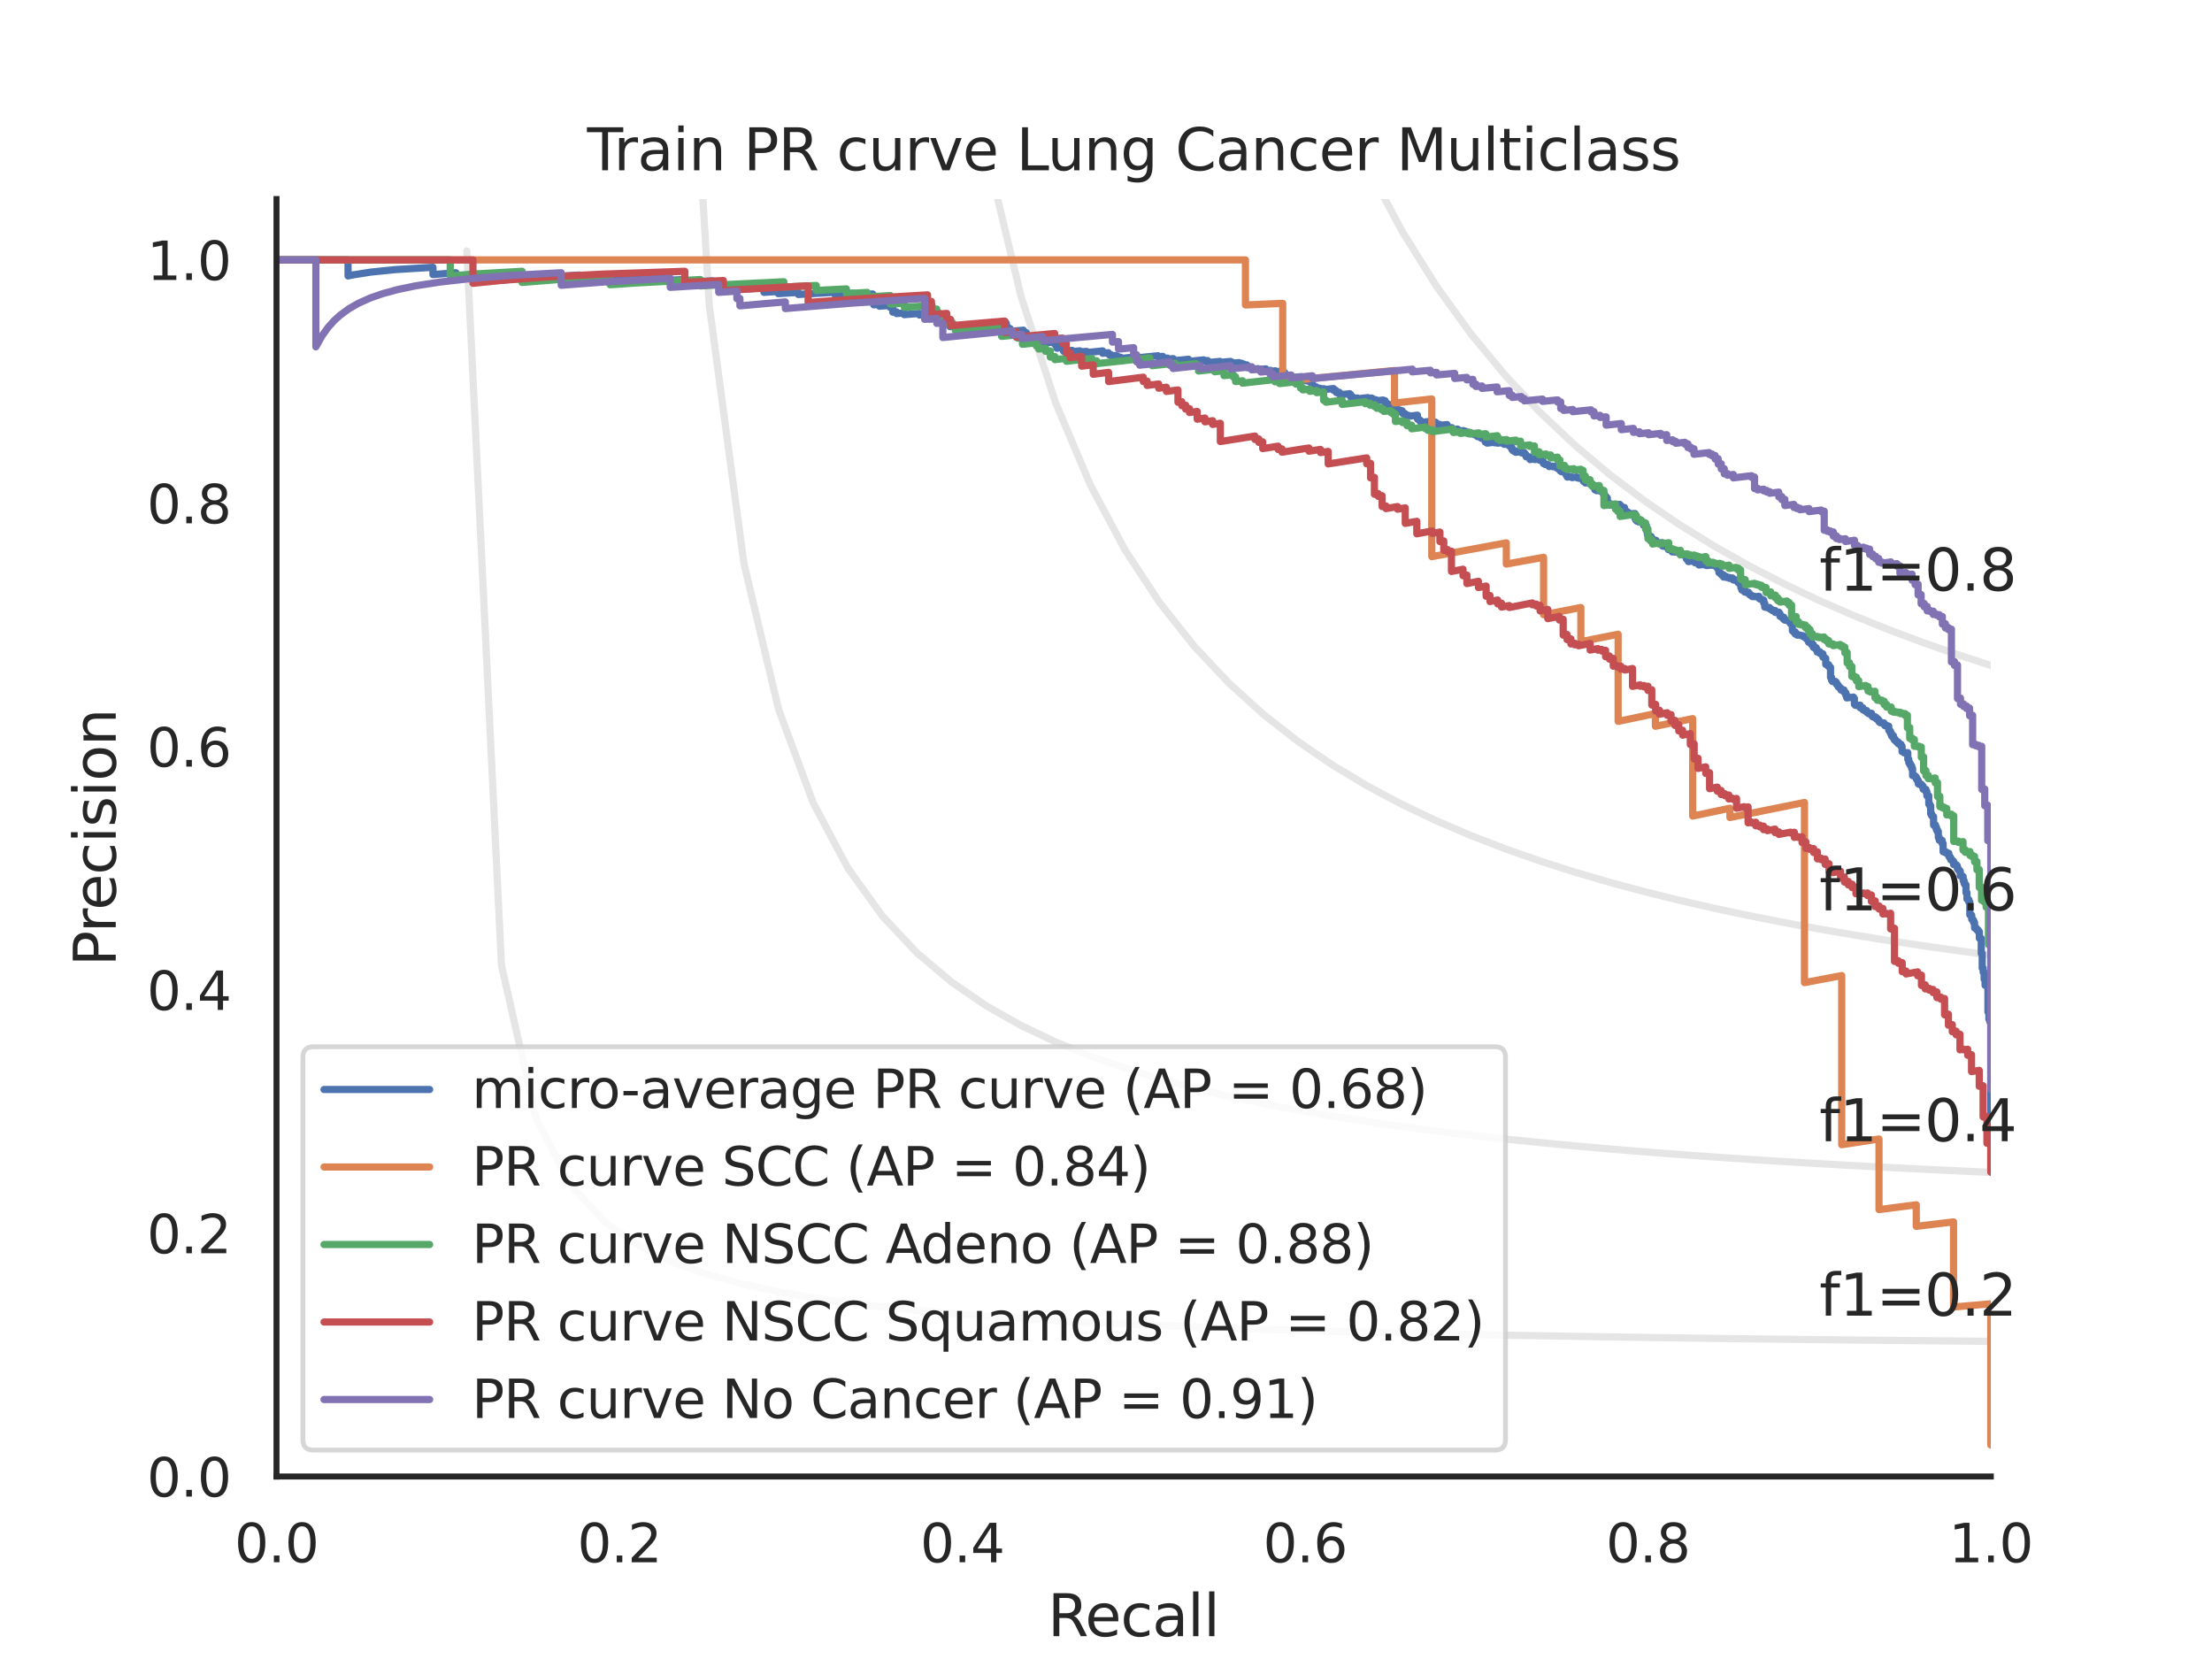 <?xml version="1.0" encoding="utf-8" standalone="no"?>
<!DOCTYPE svg PUBLIC "-//W3C//DTD SVG 1.1//EN"
  "http://www.w3.org/Graphics/SVG/1.1/DTD/svg11.dtd">
<svg xmlns:xlink="http://www.w3.org/1999/xlink" width="460.8pt" height="345.6pt" viewBox="0 0 460.8 345.6" xmlns="http://www.w3.org/2000/svg" version="1.1">
 <defs>
  <style type="text/css">*{stroke-linejoin: round; stroke-linecap: butt}</style>
 </defs>
 <g id="figure_1">
  <g id="patch_1">
   <path d="M 0 345.6 
L 460.8 345.6 
L 460.8 0 
L 0 0 
z
" style="fill: #ffffff"/>
  </g>
  <g id="axes_1">
   <g id="patch_2">
    <path d="M 57.6 307.584 
L 414.72 307.584 
L 414.72 41.472 
L 57.6 41.472 
z
" style="fill: #ffffff"/>
   </g>
   <g id="matplotlib.axis_1">
    <g id="xtick_1">
     <g id="text_1">
      <!-- 0.0 -->
      <g style="fill: #262626" transform="translate(48.853 325.442) scale(0.11 -0.11)">
       <defs>
        <path id="DejaVuSans-30" d="M 2034 4250 
Q 1547 4250 1301 3770 
Q 1056 3291 1056 2328 
Q 1056 1369 1301 889 
Q 1547 409 2034 409 
Q 2525 409 2770 889 
Q 3016 1369 3016 2328 
Q 3016 3291 2770 3770 
Q 2525 4250 2034 4250 
z
M 2034 4750 
Q 2819 4750 3233 4129 
Q 3647 3509 3647 2328 
Q 3647 1150 3233 529 
Q 2819 -91 2034 -91 
Q 1250 -91 836 529 
Q 422 1150 422 2328 
Q 422 3509 836 4129 
Q 1250 4750 2034 4750 
z
" transform="scale(0.016)"/>
        <path id="DejaVuSans-2e" d="M 684 794 
L 1344 794 
L 1344 0 
L 684 0 
L 684 794 
z
" transform="scale(0.016)"/>
       </defs>
       <use xlink:href="#DejaVuSans-30"/>
       <use xlink:href="#DejaVuSans-2e" x="63.623"/>
       <use xlink:href="#DejaVuSans-30" x="95.41"/>
      </g>
     </g>
    </g>
    <g id="xtick_2">
     <g id="text_2">
      <!-- 0.2 -->
      <g style="fill: #262626" transform="translate(120.277 325.442) scale(0.11 -0.11)">
       <defs>
        <path id="DejaVuSans-32" d="M 1228 531 
L 3431 531 
L 3431 0 
L 469 0 
L 469 531 
Q 828 903 1448 1529 
Q 2069 2156 2228 2338 
Q 2531 2678 2651 2914 
Q 2772 3150 2772 3378 
Q 2772 3750 2511 3984 
Q 2250 4219 1831 4219 
Q 1534 4219 1204 4116 
Q 875 4013 500 3803 
L 500 4441 
Q 881 4594 1212 4672 
Q 1544 4750 1819 4750 
Q 2544 4750 2975 4387 
Q 3406 4025 3406 3419 
Q 3406 3131 3298 2873 
Q 3191 2616 2906 2266 
Q 2828 2175 2409 1742 
Q 1991 1309 1228 531 
z
" transform="scale(0.016)"/>
       </defs>
       <use xlink:href="#DejaVuSans-30"/>
       <use xlink:href="#DejaVuSans-2e" x="63.623"/>
       <use xlink:href="#DejaVuSans-32" x="95.41"/>
      </g>
     </g>
    </g>
    <g id="xtick_3">
     <g id="text_3">
      <!-- 0.4 -->
      <g style="fill: #262626" transform="translate(191.701 325.442) scale(0.11 -0.11)">
       <defs>
        <path id="DejaVuSans-34" d="M 2419 4116 
L 825 1625 
L 2419 1625 
L 2419 4116 
z
M 2253 4666 
L 3047 4666 
L 3047 1625 
L 3713 1625 
L 3713 1100 
L 3047 1100 
L 3047 0 
L 2419 0 
L 2419 1100 
L 313 1100 
L 313 1709 
L 2253 4666 
z
" transform="scale(0.016)"/>
       </defs>
       <use xlink:href="#DejaVuSans-30"/>
       <use xlink:href="#DejaVuSans-2e" x="63.623"/>
       <use xlink:href="#DejaVuSans-34" x="95.41"/>
      </g>
     </g>
    </g>
    <g id="xtick_4">
     <g id="text_4">
      <!-- 0.6 -->
      <g style="fill: #262626" transform="translate(263.125 325.442) scale(0.11 -0.11)">
       <defs>
        <path id="DejaVuSans-36" d="M 2113 2584 
Q 1688 2584 1439 2293 
Q 1191 2003 1191 1497 
Q 1191 994 1439 701 
Q 1688 409 2113 409 
Q 2538 409 2786 701 
Q 3034 994 3034 1497 
Q 3034 2003 2786 2293 
Q 2538 2584 2113 2584 
z
M 3366 4563 
L 3366 3988 
Q 3128 4100 2886 4159 
Q 2644 4219 2406 4219 
Q 1781 4219 1451 3797 
Q 1122 3375 1075 2522 
Q 1259 2794 1537 2939 
Q 1816 3084 2150 3084 
Q 2853 3084 3261 2657 
Q 3669 2231 3669 1497 
Q 3669 778 3244 343 
Q 2819 -91 2113 -91 
Q 1303 -91 875 529 
Q 447 1150 447 2328 
Q 447 3434 972 4092 
Q 1497 4750 2381 4750 
Q 2619 4750 2861 4703 
Q 3103 4656 3366 4563 
z
" transform="scale(0.016)"/>
       </defs>
       <use xlink:href="#DejaVuSans-30"/>
       <use xlink:href="#DejaVuSans-2e" x="63.623"/>
       <use xlink:href="#DejaVuSans-36" x="95.41"/>
      </g>
     </g>
    </g>
    <g id="xtick_5">
     <g id="text_5">
      <!-- 0.8 -->
      <g style="fill: #262626" transform="translate(334.549 325.442) scale(0.11 -0.11)">
       <defs>
        <path id="DejaVuSans-38" d="M 2034 2216 
Q 1584 2216 1326 1975 
Q 1069 1734 1069 1313 
Q 1069 891 1326 650 
Q 1584 409 2034 409 
Q 2484 409 2743 651 
Q 3003 894 3003 1313 
Q 3003 1734 2745 1975 
Q 2488 2216 2034 2216 
z
M 1403 2484 
Q 997 2584 770 2862 
Q 544 3141 544 3541 
Q 544 4100 942 4425 
Q 1341 4750 2034 4750 
Q 2731 4750 3128 4425 
Q 3525 4100 3525 3541 
Q 3525 3141 3298 2862 
Q 3072 2584 2669 2484 
Q 3125 2378 3379 2068 
Q 3634 1759 3634 1313 
Q 3634 634 3220 271 
Q 2806 -91 2034 -91 
Q 1263 -91 848 271 
Q 434 634 434 1313 
Q 434 1759 690 2068 
Q 947 2378 1403 2484 
z
M 1172 3481 
Q 1172 3119 1398 2916 
Q 1625 2713 2034 2713 
Q 2441 2713 2670 2916 
Q 2900 3119 2900 3481 
Q 2900 3844 2670 4047 
Q 2441 4250 2034 4250 
Q 1625 4250 1398 4047 
Q 1172 3844 1172 3481 
z
" transform="scale(0.016)"/>
       </defs>
       <use xlink:href="#DejaVuSans-30"/>
       <use xlink:href="#DejaVuSans-2e" x="63.623"/>
       <use xlink:href="#DejaVuSans-38" x="95.41"/>
      </g>
     </g>
    </g>
    <g id="xtick_6">
     <g id="text_6">
      <!-- 1.0 -->
      <g style="fill: #262626" transform="translate(405.973 325.442) scale(0.11 -0.11)">
       <defs>
        <path id="DejaVuSans-31" d="M 794 531 
L 1825 531 
L 1825 4091 
L 703 3866 
L 703 4441 
L 1819 4666 
L 2450 4666 
L 2450 531 
L 3481 531 
L 3481 0 
L 794 0 
L 794 531 
z
" transform="scale(0.016)"/>
       </defs>
       <use xlink:href="#DejaVuSans-31"/>
       <use xlink:href="#DejaVuSans-2e" x="63.623"/>
       <use xlink:href="#DejaVuSans-30" x="95.41"/>
      </g>
     </g>
    </g>
    <g id="text_7">
     <!-- Recall -->
     <g style="fill: #262626" transform="translate(218.259 340.848) scale(0.12 -0.12)">
      <defs>
       <path id="DejaVuSans-52" d="M 2841 2188 
Q 3044 2119 3236 1894 
Q 3428 1669 3622 1275 
L 4263 0 
L 3584 0 
L 2988 1197 
Q 2756 1666 2539 1819 
Q 2322 1972 1947 1972 
L 1259 1972 
L 1259 0 
L 628 0 
L 628 4666 
L 2053 4666 
Q 2853 4666 3247 4331 
Q 3641 3997 3641 3322 
Q 3641 2881 3436 2590 
Q 3231 2300 2841 2188 
z
M 1259 4147 
L 1259 2491 
L 2053 2491 
Q 2509 2491 2742 2702 
Q 2975 2913 2975 3322 
Q 2975 3731 2742 3939 
Q 2509 4147 2053 4147 
L 1259 4147 
z
" transform="scale(0.016)"/>
       <path id="DejaVuSans-65" d="M 3597 1894 
L 3597 1613 
L 953 1613 
Q 991 1019 1311 708 
Q 1631 397 2203 397 
Q 2534 397 2845 478 
Q 3156 559 3463 722 
L 3463 178 
Q 3153 47 2828 -22 
Q 2503 -91 2169 -91 
Q 1331 -91 842 396 
Q 353 884 353 1716 
Q 353 2575 817 3079 
Q 1281 3584 2069 3584 
Q 2775 3584 3186 3129 
Q 3597 2675 3597 1894 
z
M 3022 2063 
Q 3016 2534 2758 2815 
Q 2500 3097 2075 3097 
Q 1594 3097 1305 2825 
Q 1016 2553 972 2059 
L 3022 2063 
z
" transform="scale(0.016)"/>
       <path id="DejaVuSans-63" d="M 3122 3366 
L 3122 2828 
Q 2878 2963 2633 3030 
Q 2388 3097 2138 3097 
Q 1578 3097 1268 2742 
Q 959 2388 959 1747 
Q 959 1106 1268 751 
Q 1578 397 2138 397 
Q 2388 397 2633 464 
Q 2878 531 3122 666 
L 3122 134 
Q 2881 22 2623 -34 
Q 2366 -91 2075 -91 
Q 1284 -91 818 406 
Q 353 903 353 1747 
Q 353 2603 823 3093 
Q 1294 3584 2113 3584 
Q 2378 3584 2631 3529 
Q 2884 3475 3122 3366 
z
" transform="scale(0.016)"/>
       <path id="DejaVuSans-61" d="M 2194 1759 
Q 1497 1759 1228 1600 
Q 959 1441 959 1056 
Q 959 750 1161 570 
Q 1363 391 1709 391 
Q 2188 391 2477 730 
Q 2766 1069 2766 1631 
L 2766 1759 
L 2194 1759 
z
M 3341 1997 
L 3341 0 
L 2766 0 
L 2766 531 
Q 2569 213 2275 61 
Q 1981 -91 1556 -91 
Q 1019 -91 701 211 
Q 384 513 384 1019 
Q 384 1609 779 1909 
Q 1175 2209 1959 2209 
L 2766 2209 
L 2766 2266 
Q 2766 2663 2505 2880 
Q 2244 3097 1772 3097 
Q 1472 3097 1187 3025 
Q 903 2953 641 2809 
L 641 3341 
Q 956 3463 1253 3523 
Q 1550 3584 1831 3584 
Q 2591 3584 2966 3190 
Q 3341 2797 3341 1997 
z
" transform="scale(0.016)"/>
       <path id="DejaVuSans-6c" d="M 603 4863 
L 1178 4863 
L 1178 0 
L 603 0 
L 603 4863 
z
" transform="scale(0.016)"/>
      </defs>
      <use xlink:href="#DejaVuSans-52"/>
      <use xlink:href="#DejaVuSans-65" x="64.982"/>
      <use xlink:href="#DejaVuSans-63" x="126.506"/>
      <use xlink:href="#DejaVuSans-61" x="181.486"/>
      <use xlink:href="#DejaVuSans-6c" x="242.766"/>
      <use xlink:href="#DejaVuSans-6c" x="270.549"/>
     </g>
    </g>
   </g>
   <g id="matplotlib.axis_2">
    <g id="ytick_1">
     <g id="text_8">
      <!-- 0.0 -->
      <g style="fill: #262626" transform="translate(30.607 311.763) scale(0.11 -0.11)">
       <use xlink:href="#DejaVuSans-30"/>
       <use xlink:href="#DejaVuSans-2e" x="63.623"/>
       <use xlink:href="#DejaVuSans-30" x="95.41"/>
      </g>
     </g>
    </g>
    <g id="ytick_2">
     <g id="text_9">
      <!-- 0.2 -->
      <g style="fill: #262626" transform="translate(30.607 261.075) scale(0.11 -0.11)">
       <use xlink:href="#DejaVuSans-30"/>
       <use xlink:href="#DejaVuSans-2e" x="63.623"/>
       <use xlink:href="#DejaVuSans-32" x="95.41"/>
      </g>
     </g>
    </g>
    <g id="ytick_3">
     <g id="text_10">
      <!-- 0.4 -->
      <g style="fill: #262626" transform="translate(30.607 210.387) scale(0.11 -0.11)">
       <use xlink:href="#DejaVuSans-30"/>
       <use xlink:href="#DejaVuSans-2e" x="63.623"/>
       <use xlink:href="#DejaVuSans-34" x="95.41"/>
      </g>
     </g>
    </g>
    <g id="ytick_4">
     <g id="text_11">
      <!-- 0.6 -->
      <g style="fill: #262626" transform="translate(30.607 159.699) scale(0.11 -0.11)">
       <use xlink:href="#DejaVuSans-30"/>
       <use xlink:href="#DejaVuSans-2e" x="63.623"/>
       <use xlink:href="#DejaVuSans-36" x="95.41"/>
      </g>
     </g>
    </g>
    <g id="ytick_5">
     <g id="text_12">
      <!-- 0.8 -->
      <g style="fill: #262626" transform="translate(30.607 109.011) scale(0.11 -0.11)">
       <use xlink:href="#DejaVuSans-30"/>
       <use xlink:href="#DejaVuSans-2e" x="63.623"/>
       <use xlink:href="#DejaVuSans-38" x="95.41"/>
      </g>
     </g>
    </g>
    <g id="ytick_6">
     <g id="text_13">
      <!-- 1.0 -->
      <g style="fill: #262626" transform="translate(30.607 58.323) scale(0.11 -0.11)">
       <use xlink:href="#DejaVuSans-31"/>
       <use xlink:href="#DejaVuSans-2e" x="63.623"/>
       <use xlink:href="#DejaVuSans-30" x="95.41"/>
      </g>
     </g>
    </g>
    <g id="text_14">
     <!-- Precision -->
     <g style="fill: #262626" transform="translate(24.111 201.296) rotate(-90) scale(0.12 -0.12)">
      <defs>
       <path id="DejaVuSans-50" d="M 1259 4147 
L 1259 2394 
L 2053 2394 
Q 2494 2394 2734 2622 
Q 2975 2850 2975 3272 
Q 2975 3691 2734 3919 
Q 2494 4147 2053 4147 
L 1259 4147 
z
M 628 4666 
L 2053 4666 
Q 2838 4666 3239 4311 
Q 3641 3956 3641 3272 
Q 3641 2581 3239 2228 
Q 2838 1875 2053 1875 
L 1259 1875 
L 1259 0 
L 628 0 
L 628 4666 
z
" transform="scale(0.016)"/>
       <path id="DejaVuSans-72" d="M 2631 2963 
Q 2534 3019 2420 3045 
Q 2306 3072 2169 3072 
Q 1681 3072 1420 2755 
Q 1159 2438 1159 1844 
L 1159 0 
L 581 0 
L 581 3500 
L 1159 3500 
L 1159 2956 
Q 1341 3275 1631 3429 
Q 1922 3584 2338 3584 
Q 2397 3584 2469 3576 
Q 2541 3569 2628 3553 
L 2631 2963 
z
" transform="scale(0.016)"/>
       <path id="DejaVuSans-69" d="M 603 3500 
L 1178 3500 
L 1178 0 
L 603 0 
L 603 3500 
z
M 603 4863 
L 1178 4863 
L 1178 4134 
L 603 4134 
L 603 4863 
z
" transform="scale(0.016)"/>
       <path id="DejaVuSans-73" d="M 2834 3397 
L 2834 2853 
Q 2591 2978 2328 3040 
Q 2066 3103 1784 3103 
Q 1356 3103 1142 2972 
Q 928 2841 928 2578 
Q 928 2378 1081 2264 
Q 1234 2150 1697 2047 
L 1894 2003 
Q 2506 1872 2764 1633 
Q 3022 1394 3022 966 
Q 3022 478 2636 193 
Q 2250 -91 1575 -91 
Q 1294 -91 989 -36 
Q 684 19 347 128 
L 347 722 
Q 666 556 975 473 
Q 1284 391 1588 391 
Q 1994 391 2212 530 
Q 2431 669 2431 922 
Q 2431 1156 2273 1281 
Q 2116 1406 1581 1522 
L 1381 1569 
Q 847 1681 609 1914 
Q 372 2147 372 2553 
Q 372 3047 722 3315 
Q 1072 3584 1716 3584 
Q 2034 3584 2315 3537 
Q 2597 3491 2834 3397 
z
" transform="scale(0.016)"/>
       <path id="DejaVuSans-6f" d="M 1959 3097 
Q 1497 3097 1228 2736 
Q 959 2375 959 1747 
Q 959 1119 1226 758 
Q 1494 397 1959 397 
Q 2419 397 2687 759 
Q 2956 1122 2956 1747 
Q 2956 2369 2687 2733 
Q 2419 3097 1959 3097 
z
M 1959 3584 
Q 2709 3584 3137 3096 
Q 3566 2609 3566 1747 
Q 3566 888 3137 398 
Q 2709 -91 1959 -91 
Q 1206 -91 779 398 
Q 353 888 353 1747 
Q 353 2609 779 3096 
Q 1206 3584 1959 3584 
z
" transform="scale(0.016)"/>
       <path id="DejaVuSans-6e" d="M 3513 2113 
L 3513 0 
L 2938 0 
L 2938 2094 
Q 2938 2591 2744 2837 
Q 2550 3084 2163 3084 
Q 1697 3084 1428 2787 
Q 1159 2491 1159 1978 
L 1159 0 
L 581 0 
L 581 3500 
L 1159 3500 
L 1159 2956 
Q 1366 3272 1645 3428 
Q 1925 3584 2291 3584 
Q 2894 3584 3203 3211 
Q 3513 2838 3513 2113 
z
" transform="scale(0.016)"/>
      </defs>
      <use xlink:href="#DejaVuSans-50"/>
      <use xlink:href="#DejaVuSans-72" x="58.553"/>
      <use xlink:href="#DejaVuSans-65" x="97.416"/>
      <use xlink:href="#DejaVuSans-63" x="158.939"/>
      <use xlink:href="#DejaVuSans-69" x="213.92"/>
      <use xlink:href="#DejaVuSans-73" x="241.703"/>
      <use xlink:href="#DejaVuSans-69" x="293.803"/>
      <use xlink:href="#DejaVuSans-6f" x="321.586"/>
      <use xlink:href="#DejaVuSans-6e" x="382.768"/>
     </g>
    </g>
   </g>
   <g id="line2d_1">
    <path d="M 97.248 52.267 
L 104.463 201.073 
L 111.678 232.96 
L 118.893 246.859 
L 126.109 254.643 
L 133.324 259.62 
L 140.539 263.076 
L 147.755 265.615 
L 154.97 267.561 
L 162.185 269.099 
L 169.4 270.345 
L 176.616 271.375 
L 183.831 272.241 
L 191.046 272.979 
L 198.262 273.616 
L 205.477 274.171 
L 212.692 274.658 
L 219.907 275.091 
L 227.123 275.476 
L 234.338 275.822 
L 241.553 276.135 
L 248.769 276.418 
L 255.984 276.676 
L 263.199 276.912 
L 270.414 277.129 
L 277.63 277.33 
L 284.845 277.515 
L 292.06 277.686 
L 299.275 277.846 
L 306.491 277.994 
L 313.706 278.133 
L 320.921 278.264 
L 328.137 278.386 
L 335.352 278.501 
L 342.567 278.609 
L 349.782 278.711 
L 356.998 278.808 
L 364.213 278.899 
L 371.428 278.986 
L 378.644 279.068 
L 385.859 279.146 
L 393.074 279.221 
L 400.289 279.292 
L 407.505 279.359 
L 414.72 279.424 
" clip-path="url(#peaade6564f)" style="fill: none; stroke: #808080; stroke-opacity: 0.2; stroke-width: 1.5; stroke-linecap: round"/>
   </g>
   <g id="line2d_2">
    <path d="M 143.905 -1 
L 147.755 63.611 
L 154.97 117.362 
L 162.185 147.722 
L 169.4 167.231 
L 176.616 180.825 
L 183.831 190.84 
L 191.046 198.524 
L 198.262 204.607 
L 205.477 209.542 
L 212.692 213.626 
L 219.907 217.061 
L 227.123 219.991 
L 234.338 222.519 
L 241.553 224.724 
L 248.769 226.662 
L 255.984 228.38 
L 263.199 229.914 
L 270.414 231.291 
L 277.63 232.534 
L 284.845 233.662 
L 292.06 234.69 
L 299.275 235.631 
L 306.491 236.496 
L 313.706 237.293 
L 320.921 238.03 
L 328.137 238.714 
L 335.352 239.349 
L 342.567 239.942 
L 349.782 240.496 
L 356.998 241.015 
L 364.213 241.503 
L 371.428 241.961 
L 378.644 242.393 
L 385.859 242.8 
L 393.074 243.185 
L 400.289 243.55 
L 407.505 243.896 
L 414.72 244.224 
" clip-path="url(#peaade6564f)" style="fill: none; stroke: #808080; stroke-opacity: 0.2; stroke-width: 1.5; stroke-linecap: round"/>
   </g>
   <g id="line2d_3">
    <path d="M 200.009 -1 
L 205.477 31.611 
L 212.692 61.693 
L 219.907 83.907 
L 227.123 100.983 
L 234.338 114.518 
L 241.553 125.511 
L 248.769 134.616 
L 255.984 142.281 
L 263.199 148.823 
L 270.414 154.471 
L 277.63 159.398 
L 284.845 163.732 
L 292.06 167.575 
L 299.275 171.006 
L 306.491 174.088 
L 313.706 176.871 
L 320.921 179.398 
L 328.137 181.701 
L 335.352 183.809 
L 342.567 185.746 
L 349.782 187.532 
L 356.998 189.184 
L 364.213 190.716 
L 371.428 192.142 
L 378.644 193.471 
L 385.859 194.714 
L 393.074 195.878 
L 400.289 196.971 
L 407.505 197.998 
L 414.72 198.967 
" clip-path="url(#peaade6564f)" style="fill: none; stroke: #808080; stroke-opacity: 0.2; stroke-width: 1.5; stroke-linecap: round"/>
   </g>
   <g id="line2d_4">
    <path d="M 270.344 -1 
L 270.414 -0.768 
L 277.63 18.581 
L 284.845 34.622 
L 292.06 48.136 
L 299.275 59.676 
L 306.491 69.647 
L 313.706 78.346 
L 320.921 86.004 
L 328.137 92.796 
L 335.352 98.862 
L 342.567 104.312 
L 349.782 109.235 
L 356.998 113.705 
L 364.213 117.78 
L 371.428 121.512 
L 378.644 124.941 
L 385.859 128.104 
L 393.074 131.029 
L 400.289 133.744 
L 407.505 136.269 
L 414.72 138.624 
" clip-path="url(#peaade6564f)" style="fill: none; stroke: #808080; stroke-opacity: 0.2; stroke-width: 1.5; stroke-linecap: round"/>
   </g>
   <g id="line2d_5">
    <path d="M 414.72 243.583 
L 414.72 212.841 
L 414.521 212.874 
L 414.521 212.775 
L 414.521 212.279 
L 414.323 212.312 
L 414.323 212.212 
L 414.323 210.771 
L 414.124 210.804 
L 414.124 210.701 
L 414.124 205.319 
L 413.726 205.295 
L 413.726 205.226 
L 413.528 205.26 
L 413.528 205.167 
L 413.528 203.951 
L 413.329 203.986 
L 413.329 203.891 
L 413.329 202.498 
L 413.13 202.532 
L 413.13 202.435 
L 413.13 201.648 
L 412.931 201.683 
L 412.931 201.584 
L 412.931 198.601 
L 412.733 198.636 
L 412.733 198.531 
L 412.733 195.481 
L 412.335 195.467 
L 412.335 195.44 
L 412.335 194.089 
L 412.136 194.124 
L 412.136 194.039 
L 412.136 193.782 
L 411.938 193.817 
L 411.938 193.731 
L 411.938 193.616 
L 411.739 193.651 
L 411.739 193.565 
L 411.739 193.363 
L 411.54 193.398 
L 411.54 193.311 
L 411.54 193.282 
L 411.342 193.318 
L 411.342 193.231 
L 411.342 192.178 
L 411.143 192.213 
L 411.143 192.124 
L 411.143 191.709 
L 410.944 191.744 
L 410.944 191.655 
L 410.944 191.476 
L 410.745 191.511 
L 410.745 191.421 
L 410.745 190.637 
L 410.547 190.672 
L 410.547 190.581 
L 410.547 190.551 
L 410.348 190.586 
L 410.348 190.495 
L 410.348 187.91 
L 410.149 187.945 
L 410.149 187.85 
L 410.149 187.402 
L 409.95 187.437 
L 409.95 187.341 
L 409.95 187.244 
L 409.752 187.28 
L 409.752 187.183 
L 409.752 185.944 
L 409.553 185.979 
L 409.553 185.881 
L 409.553 184.343 
L 409.354 184.379 
L 409.354 184.278 
L 409.354 184.006 
L 409.156 184.042 
L 409.156 183.939 
L 409.156 183.426 
L 408.957 183.462 
L 408.957 183.358 
L 408.957 182.596 
L 408.758 182.632 
L 408.758 182.527 
L 408.758 182.422 
L 408.361 182.459 
L 408.361 182.389 
L 408.361 181.471 
L 408.162 181.507 
L 408.162 181.4 
L 408.162 181.222 
L 407.963 181.258 
L 407.963 181.151 
L 407.963 180.972 
L 407.764 181.008 
L 407.764 180.9 
L 407.764 180.395 
L 407.566 180.431 
L 407.566 180.322 
L 407.566 180.14 
L 407.367 180.176 
L 407.367 180.067 
L 407.367 180.031 
L 406.969 180.103 
L 406.969 179.993 
L 406.969 179.406 
L 406.771 179.442 
L 406.771 179.331 
L 406.771 179.22 
L 406.572 179.256 
L 406.572 179.145 
L 406.572 179.071 
L 406.373 179.107 
L 406.373 178.996 
L 406.373 178.66 
L 406.175 178.696 
L 406.175 178.584 
L 406.175 178.359 
L 405.976 178.395 
L 405.976 178.282 
L 405.976 177.753 
L 405.578 177.75 
L 405.578 177.674 
L 405.38 177.71 
L 405.38 177.634 
L 405.38 177.443 
L 404.982 177.516 
L 404.982 177.439 
L 404.982 177.401 
L 404.783 177.437 
L 404.783 177.361 
L 404.783 175.693 
L 404.585 175.729 
L 404.585 175.65 
L 404.585 175.057 
L 404.187 175.13 
L 404.187 175.05 
L 404.187 175.011 
L 403.989 175.047 
L 403.989 174.967 
L 403.989 174.448 
L 403.79 174.484 
L 403.79 174.404 
L 403.79 173.228 
L 403.591 173.265 
L 403.591 173.183 
L 403.591 172.855 
L 403.392 172.891 
L 403.392 172.808 
L 403.392 172.312 
L 403.194 172.349 
L 403.194 172.266 
L 403.194 171.849 
L 402.796 171.88 
L 402.796 171.838 
L 402.796 170.1 
L 402.597 170.136 
L 402.597 170.05 
L 402.597 169.921 
L 402.399 169.957 
L 402.399 169.871 
L 402.399 169.525 
L 402.2 169.561 
L 402.2 169.474 
L 402.2 167.85 
L 402.001 167.886 
L 402.001 167.797 
L 402.001 167.485 
L 401.802 167.521 
L 401.802 167.431 
L 401.802 165.756 
L 401.405 165.782 
L 401.405 165.736 
L 401.405 164.905 
L 401.206 164.941 
L 401.206 164.849 
L 401.206 164.429 
L 400.809 164.407 
L 400.809 164.361 
L 400.61 164.397 
L 400.61 164.303 
L 400.61 163.785 
L 400.411 163.821 
L 400.411 163.726 
L 400.411 163.537 
L 400.213 163.573 
L 400.213 163.478 
L 400.213 163.335 
L 399.815 163.407 
L 399.815 163.312 
L 399.815 163.264 
L 399.616 163.3 
L 399.616 163.205 
L 399.616 162.581 
L 399.418 162.617 
L 399.418 162.52 
L 399.418 162.278 
L 399.219 162.314 
L 399.219 162.218 
L 399.219 161.877 
L 399.02 161.913 
L 399.02 161.816 
L 399.02 161.669 
L 398.822 161.705 
L 398.822 161.607 
L 398.822 161.558 
L 398.424 161.581 
L 398.424 161.532 
L 398.424 160.045 
L 398.225 160.081 
L 398.225 159.981 
L 398.225 159.528 
L 398.027 159.564 
L 398.027 159.463 
L 398.027 159.21 
L 397.828 159.246 
L 397.828 159.144 
L 397.828 158.839 
L 397.629 158.875 
L 397.629 158.773 
L 397.629 158.157 
L 397.43 158.193 
L 397.43 158.09 
L 397.43 156.79 
L 396.635 156.828 
L 396.635 156.617 
L 396.238 156.583 
L 396.238 155.466 
L 396.039 155.502 
L 396.039 155.395 
L 396.039 155.072 
L 395.841 155.108 
L 395.841 155 
L 395.841 154.946 
L 395.443 154.963 
L 395.443 154.909 
L 395.443 154.584 
L 395.046 154.547 
L 395.046 154.274 
L 394.847 154.31 
L 394.847 154.2 
L 394.847 154.146 
L 394.648 154.181 
L 394.648 154.072 
L 394.648 153.797 
L 394.449 153.833 
L 394.449 153.723 
L 394.449 153.281 
L 394.052 153.352 
L 394.052 153.241 
L 394.052 152.795 
L 393.853 152.831 
L 393.853 152.719 
L 393.853 152.383 
L 393.654 152.419 
L 393.654 152.306 
L 393.654 152.081 
L 393.456 152.116 
L 393.456 152.06 
L 393.456 151.265 
L 393.257 151.301 
L 393.257 151.244 
L 393.257 151.186 
L 393.058 151.222 
L 393.058 151.165 
L 393.058 151.108 
L 392.661 151.178 
L 392.661 151.121 
L 392.661 150.892 
L 392.462 150.927 
L 392.462 150.87 
L 392.462 150.582 
L 392.065 150.595 
L 392.065 150.537 
L 391.667 150.55 
L 391.667 150.376 
L 391.468 150.412 
L 391.468 150.354 
L 391.468 150.063 
L 391.27 150.099 
L 391.27 150.04 
L 391.27 149.807 
L 391.071 149.842 
L 391.071 149.784 
L 391.071 149.725 
L 390.872 149.76 
L 390.872 149.702 
L 390.872 149.467 
L 390.674 149.502 
L 390.674 149.443 
L 390.674 149.326 
L 390.276 149.397 
L 390.276 149.338 
L 390.276 149.279 
L 390.077 149.314 
L 390.077 149.255 
L 390.077 149.018 
L 389.879 149.054 
L 389.879 148.994 
L 389.879 148.578 
L 389.282 148.684 
L 389.282 148.624 
L 389.282 148.505 
L 389.084 148.54 
L 389.084 148.481 
L 389.084 148.361 
L 388.885 148.396 
L 388.885 148.336 
L 388.885 148.035 
L 388.487 148.106 
L 388.487 148.046 
L 388.487 147.925 
L 388.289 147.961 
L 388.289 147.9 
L 388.289 147.84 
L 388.09 147.876 
L 388.09 147.815 
L 388.09 147.451 
L 387.693 147.522 
L 387.693 147.461 
L 387.693 147.4 
L 387.494 147.435 
L 387.494 147.374 
L 387.494 146.885 
L 386.699 146.965 
L 386.699 146.904 
L 386.5 146.939 
L 386.5 146.878 
L 386.5 146.693 
L 386.301 146.728 
L 386.301 146.667 
L 386.301 145.484 
L 386.103 145.52 
L 386.103 145.457 
L 386.103 145.206 
L 384.712 145.39 
L 384.712 144.821 
L 384.513 144.856 
L 384.513 144.793 
L 384.513 144.282 
L 384.314 144.318 
L 384.314 144.254 
L 384.314 144.126 
L 384.115 144.161 
L 384.115 144.097 
L 384.115 143.711 
L 383.519 143.752 
L 383.519 143.364 
L 383.32 143.399 
L 383.32 143.334 
L 383.32 143.204 
L 383.122 143.239 
L 383.122 143.174 
L 383.122 143.044 
L 382.923 143.079 
L 382.923 143.014 
L 382.923 142.687 
L 382.724 142.722 
L 382.724 142.656 
L 382.724 142.459 
L 382.526 142.495 
L 382.526 142.429 
L 382.526 142.099 
L 382.327 142.134 
L 382.327 142.068 
L 382.327 141.936 
L 381.731 141.975 
L 381.731 141.642 
L 381.532 141.677 
L 381.532 141.611 
L 381.532 141.076 
L 381.333 141.111 
L 381.333 141.044 
L 381.333 139.003 
L 381.134 139.038 
L 381.134 138.969 
L 381.134 138.831 
L 380.936 138.866 
L 380.936 138.797 
L 380.936 138.451 
L 380.538 138.52 
L 380.538 138.451 
L 380.538 138.381 
L 380.339 138.416 
L 380.339 138.346 
L 380.339 137.155 
L 380.141 137.189 
L 380.141 137.119 
L 380.141 136.977 
L 379.942 137.012 
L 379.942 136.941 
L 379.942 136.87 
L 379.743 136.904 
L 379.743 136.833 
L 379.743 136.192 
L 379.346 136.261 
L 379.346 136.189 
L 379.346 136.117 
L 379.147 136.152 
L 379.147 136.08 
L 379.147 135.793 
L 378.551 135.823 
L 378.551 135.317 
L 378.352 135.352 
L 378.352 135.279 
L 378.352 134.915 
L 377.955 134.984 
L 377.955 134.911 
L 377.955 134.838 
L 377.756 134.872 
L 377.756 134.799 
L 377.756 134.285 
L 377.359 134.28 
L 377.359 133.763 
L 376.762 133.79 
L 376.762 133.344 
L 376.564 133.378 
L 376.564 133.303 
L 376.564 133.079 
L 376.365 133.113 
L 376.365 133.038 
L 376.365 132.738 
L 375.967 132.805 
L 375.967 132.73 
L 375.967 132.579 
L 375.57 132.571 
L 375.57 132.42 
L 375.172 132.412 
L 375.172 132.336 
L 374.775 132.328 
L 374.775 132.252 
L 374.378 132.32 
L 374.378 132.244 
L 374.378 132.092 
L 373.98 132.083 
L 373.98 131.624 
L 373.583 131.615 
L 373.583 131.384 
L 373.384 131.418 
L 373.384 131.341 
L 373.384 129.941 
L 372.986 129.93 
L 372.986 129.615 
L 372.788 129.649 
L 372.788 129.57 
L 372.788 129.333 
L 372.39 129.321 
L 372.39 129.242 
L 371.993 129.229 
L 371.993 129.15 
L 371.794 129.183 
L 371.794 129.104 
L 371.794 129.024 
L 371.595 129.057 
L 371.595 128.978 
L 371.595 128.579 
L 371.198 128.645 
L 371.198 128.565 
L 371.198 128.405 
L 370.8 128.391 
L 370.8 127.826 
L 370.602 127.86 
L 370.602 127.779 
L 370.602 127.535 
L 369.807 127.587 
L 369.807 127.179 
L 369.211 127.196 
L 369.211 127.032 
L 369.012 127.066 
L 369.012 126.984 
L 369.012 126.901 
L 368.813 126.934 
L 368.813 126.852 
L 368.813 126.77 
L 368.614 126.803 
L 368.614 126.721 
L 368.614 126.555 
L 368.018 126.572 
L 368.018 126.406 
L 367.621 126.473 
L 367.621 126.389 
L 367.621 125.639 
L 367.422 125.672 
L 367.422 125.588 
L 367.422 124.999 
L 367.025 124.981 
L 367.025 124.811 
L 366.627 124.792 
L 366.627 124.622 
L 366.428 124.655 
L 366.428 124.57 
L 366.428 124.229 
L 365.435 124.307 
L 365.435 124.222 
L 365.037 124.287 
L 365.037 124.202 
L 365.037 124.116 
L 364.838 124.148 
L 364.838 124.063 
L 364.838 123.977 
L 364.64 124.009 
L 364.64 123.923 
L 364.64 123.837 
L 364.441 123.87 
L 364.441 123.783 
L 364.441 123.611 
L 364.242 123.643 
L 364.242 123.557 
L 364.242 123.383 
L 363.646 123.394 
L 363.646 123.308 
L 363.447 123.34 
L 363.447 123.253 
L 363.447 122.817 
L 362.851 122.914 
L 362.851 122.827 
L 362.851 122.387 
L 362.652 122.42 
L 362.652 122.331 
L 362.652 121.623 
L 362.454 121.655 
L 362.454 121.566 
L 362.454 121.477 
L 362.255 121.51 
L 362.255 121.42 
L 362.255 121.331 
L 362.056 121.363 
L 362.056 121.274 
L 362.056 120.826 
L 361.261 120.864 
L 361.261 120.774 
L 361.063 120.807 
L 361.063 120.716 
L 361.063 120.536 
L 360.864 120.568 
L 360.864 120.477 
L 360.864 120.387 
L 360.268 120.483 
L 360.268 120.392 
L 360.268 120.302 
L 359.671 120.307 
L 359.671 120.125 
L 359.075 120.221 
L 359.075 120.13 
L 359.075 119.764 
L 358.678 119.828 
L 358.678 119.736 
L 358.678 119.552 
L 358.479 119.584 
L 358.479 119.492 
L 358.479 119.4 
L 358.28 119.432 
L 358.28 119.339 
L 358.28 119.247 
L 358.082 119.279 
L 358.082 119.186 
L 358.082 118.536 
L 357.883 118.567 
L 357.883 118.474 
L 357.883 118.006 
L 357.485 118.069 
L 357.485 117.975 
L 357.485 117.787 
L 356.889 117.788 
L 356.889 117.693 
L 355.498 117.82 
L 355.498 117.726 
L 355.299 117.757 
L 355.299 117.662 
L 355.299 117.567 
L 353.908 117.695 
L 353.908 117.217 
L 353.113 117.248 
L 353.113 117.056 
L 352.915 117.087 
L 352.915 116.991 
L 352.915 116.798 
L 351.722 116.989 
L 351.722 116.892 
L 351.722 116.601 
L 351.523 116.633 
L 351.523 116.535 
L 351.523 116.438 
L 351.325 116.47 
L 351.325 116.372 
L 351.325 115.686 
L 350.729 115.683 
L 350.729 115.387 
L 349.934 115.414 
L 349.934 115.116 
L 349.735 115.148 
L 349.735 115.048 
L 349.735 114.949 
L 348.741 115.006 
L 348.741 114.906 
L 348.344 114.97 
L 348.344 114.869 
L 348.344 114.468 
L 347.549 114.493 
L 347.549 113.886 
L 346.953 113.879 
L 346.953 113.777 
L 346.356 113.769 
L 346.356 113.052 
L 345.363 113.105 
L 345.363 113.002 
L 345.164 113.034 
L 345.164 112.93 
L 345.164 112.827 
L 344.965 112.858 
L 344.965 112.755 
L 344.965 112.547 
L 344.369 112.641 
L 344.369 112.537 
L 344.369 112.328 
L 343.972 112.39 
L 343.972 112.286 
L 343.972 111.763 
L 343.574 111.719 
L 343.574 111.509 
L 343.375 111.54 
L 343.375 111.434 
L 343.375 111.328 
L 343.177 111.359 
L 343.177 111.253 
L 343.177 110.51 
L 342.978 110.54 
L 342.978 110.433 
L 342.978 109.468 
L 342.382 109.45 
L 342.382 109.017 
L 342.183 109.047 
L 342.183 108.938 
L 342.183 108.72 
L 341.388 108.731 
L 341.388 108.512 
L 340.991 108.572 
L 340.991 108.463 
L 340.991 108.353 
L 340.792 108.383 
L 340.792 108.273 
L 340.792 107.942 
L 340.593 107.972 
L 340.593 107.861 
L 340.593 106.973 
L 339.401 107.038 
L 339.401 106.926 
L 339.202 106.956 
L 339.202 106.844 
L 339.202 106.731 
L 339.003 106.761 
L 339.003 106.648 
L 338.805 106.678 
L 338.805 106.452 
L 338.606 106.482 
L 338.606 106.369 
L 338.407 106.398 
L 338.407 105.718 
L 337.811 105.805 
L 337.811 105.577 
L 337.612 105.606 
L 337.612 105.263 
L 337.414 105.292 
L 337.414 105.062 
L 336.42 105.207 
L 336.42 105.092 
L 335.426 105.237 
L 335.426 104.89 
L 335.228 104.919 
L 335.228 104.803 
L 335.029 104.832 
L 335.029 104.716 
L 334.83 104.745 
L 334.83 103.692 
L 334.631 103.721 
L 334.631 103.603 
L 334.433 103.631 
L 334.433 103.277 
L 334.234 103.306 
L 334.234 102.95 
L 334.035 102.979 
L 334.035 102.383 
L 333.836 102.411 
L 333.836 102.292 
L 333.439 102.348 
L 333.439 102.228 
L 333.24 102.256 
L 333.24 102.136 
L 332.644 102.22 
L 332.644 102.1 
L 332.445 102.128 
L 332.445 102.008 
L 332.247 102.036 
L 332.247 101.552 
L 332.048 101.58 
L 332.048 101.337 
L 331.849 101.365 
L 331.849 101 
L 331.452 101.055 
L 331.452 100.811 
L 331.253 100.838 
L 331.253 100.593 
L 330.855 100.648 
L 330.855 100.525 
L 330.259 100.608 
L 330.259 100.238 
L 329.862 100.293 
L 329.862 99.797 
L 329.663 99.824 
L 329.663 99.575 
L 329.067 99.657 
L 329.067 99.532 
L 328.669 99.586 
L 328.669 99.461 
L 328.471 99.488 
L 328.471 99.363 
L 327.477 99.5 
L 327.477 99.374 
L 327.278 99.401 
L 327.278 99.275 
L 326.483 99.385 
L 326.483 99.005 
L 326.285 99.032 
L 326.285 98.651 
L 326.086 98.678 
L 326.086 98.295 
L 325.887 98.322 
L 325.887 98.194 
L 325.291 98.275 
L 325.291 98.146 
L 325.092 98.173 
L 325.092 97.916 
L 324.893 97.943 
L 324.893 97.555 
L 324.496 97.609 
L 324.496 97.479 
L 324.297 97.506 
L 324.297 97.246 
L 324.099 97.273 
L 324.099 97.142 
L 323.502 97.223 
L 323.502 97.092 
L 322.707 97.199 
L 322.707 96.937 
L 322.509 96.963 
L 322.509 96.832 
L 322.31 96.859 
L 322.31 96.727 
L 321.913 96.78 
L 321.913 96.648 
L 321.714 96.675 
L 321.714 96.543 
L 321.515 96.569 
L 321.515 96.172 
L 321.316 96.198 
L 321.316 95.799 
L 320.72 95.878 
L 320.72 95.744 
L 320.521 95.77 
L 320.521 95.636 
L 319.726 95.742 
L 319.726 95.607 
L 318.733 95.739 
L 318.733 95.199 
L 318.335 95.251 
L 318.335 95.115 
L 317.938 95.168 
L 317.938 94.759 
L 317.739 94.785 
L 317.739 94.512 
L 317.54 94.538 
L 317.54 94.264 
L 316.944 94.341 
L 316.944 94.066 
L 315.752 94.221 
L 315.752 93.944 
L 315.354 93.996 
L 315.354 93.857 
L 315.156 93.883 
L 315.156 93.605 
L 314.957 93.63 
L 314.957 93.211 
L 314.758 93.237 
L 314.758 92.956 
L 314.559 92.982 
L 314.559 92.841 
L 314.361 92.866 
L 314.361 92.584 
L 314.162 92.61 
L 314.162 92.468 
L 313.367 92.569 
L 313.367 92.427 
L 313.168 92.453 
L 313.168 92.311 
L 312.97 92.336 
L 312.97 92.194 
L 311.976 92.32 
L 311.976 92.177 
L 311.38 92.253 
L 311.38 92.109 
L 309.79 92.313 
L 309.79 92.168 
L 309.591 92.194 
L 309.591 92.05 
L 309.392 92.075 
L 309.392 91.495 
L 309.194 91.52 
L 309.194 91.229 
L 308.598 91.304 
L 308.598 91.158 
L 308.399 91.183 
L 308.399 90.889 
L 307.803 90.964 
L 307.803 90.67 
L 307.604 90.695 
L 307.604 90.547 
L 307.206 90.597 
L 307.206 90.449 
L 307.008 90.473 
L 307.008 90.325 
L 306.61 90.374 
L 306.61 90.226 
L 305.815 90.325 
L 305.815 90.026 
L 305.418 90.076 
L 305.418 89.926 
L 305.219 89.95 
L 305.219 89.8 
L 304.822 89.85 
L 304.822 89.699 
L 303.828 89.822 
L 303.828 89.52 
L 303.629 89.545 
L 303.629 89.393 
L 302.636 89.516 
L 302.636 89.364 
L 302.437 89.388 
L 302.437 89.083 
L 301.642 89.181 
L 301.642 88.874 
L 301.443 88.898 
L 301.443 88.436 
L 300.052 88.606 
L 300.052 88.451 
L 299.655 88.5 
L 299.655 88.344 
L 299.058 88.417 
L 299.058 87.948 
L 297.866 88.093 
L 297.866 87.778 
L 296.077 87.997 
L 296.077 87.838 
L 295.879 87.863 
L 295.879 87.544 
L 295.68 87.569 
L 295.68 87.409 
L 295.481 87.433 
L 295.481 87.273 
L 295.283 87.297 
L 295.283 86.494 
L 293.494 86.708 
L 293.494 86.546 
L 293.096 86.593 
L 293.096 86.431 
L 292.699 86.478 
L 292.699 86.152 
L 292.302 86.199 
L 292.302 86.035 
L 292.103 86.059 
L 292.103 85.565 
L 291.705 85.612 
L 291.705 85.447 
L 291.109 85.517 
L 291.109 85.351 
L 290.91 85.374 
L 290.91 84.875 
L 290.116 84.968 
L 290.116 84.465 
L 289.519 84.534 
L 289.519 84.366 
L 289.321 84.388 
L 289.321 84.22 
L 288.923 84.265 
L 288.923 84.096 
L 288.724 84.119 
L 288.724 83.779 
L 288.526 83.802 
L 288.526 83.461 
L 288.128 83.506 
L 288.128 83.335 
L 286.737 83.492 
L 286.737 83.32 
L 286.34 83.365 
L 286.34 83.192 
L 285.942 83.237 
L 285.942 83.064 
L 285.743 83.086 
L 285.743 82.913 
L 284.949 83.002 
L 284.949 82.828 
L 282.762 83.075 
L 282.762 82.899 
L 281.769 83.012 
L 281.769 82.658 
L 281.371 82.703 
L 281.371 82.171 
L 281.173 82.193 
L 281.173 82.014 
L 279.384 82.214 
L 279.384 82.035 
L 278.987 82.079 
L 278.987 81.718 
L 278.39 81.785 
L 278.39 81.422 
L 278.192 81.444 
L 278.192 81.262 
L 277.794 81.306 
L 277.794 80.94 
L 275.807 81.158 
L 275.807 80.974 
L 275.012 81.062 
L 275.012 80.876 
L 274.416 80.942 
L 274.416 80.756 
L 274.217 80.778 
L 274.217 80.592 
L 273.621 80.657 
L 273.621 80.283 
L 273.422 80.304 
L 273.422 79.928 
L 273.223 79.95 
L 273.223 79.383 
L 272.627 79.446 
L 272.627 79.256 
L 272.031 79.319 
L 272.031 79.128 
L 271.236 79.212 
L 271.236 78.828 
L 271.037 78.849 
L 271.037 78.464 
L 269.05 78.67 
L 269.05 78.476 
L 268.454 78.538 
L 268.454 78.343 
L 268.255 78.364 
L 268.255 78.168 
L 267.659 78.229 
L 267.659 77.639 
L 267.261 77.679 
L 267.261 77.481 
L 266.467 77.562 
L 266.467 77.363 
L 265.672 77.444 
L 265.672 77.244 
L 264.678 77.345 
L 264.678 77.144 
L 263.883 77.224 
L 263.883 77.022 
L 263.684 77.043 
L 263.684 76.84 
L 262.094 77.001 
L 262.094 76.797 
L 260.902 76.918 
L 260.902 76.712 
L 260.703 76.732 
L 260.703 76.526 
L 259.908 76.606 
L 259.908 76.192 
L 259.71 76.212 
L 259.71 76.004 
L 259.113 76.063 
L 259.113 75.854 
L 258.716 75.894 
L 258.716 75.684 
L 258.12 75.743 
L 258.12 75.532 
L 256.729 75.669 
L 256.729 75.457 
L 256.331 75.496 
L 256.331 75.283 
L 254.145 75.499 
L 254.145 75.284 
L 251.562 75.541 
L 251.562 75.105 
L 250.767 75.184 
L 250.767 74.965 
L 247.786 75.264 
L 247.786 75.041 
L 247.587 75.061 
L 247.587 74.838 
L 244.407 75.161 
L 244.407 74.707 
L 243.215 74.828 
L 243.215 74.599 
L 242.221 74.7 
L 242.221 74.238 
L 241.228 74.338 
L 241.228 74.106 
L 236.856 74.554 
L 236.856 74.316 
L 233.477 74.672 
L 233.477 74.43 
L 232.881 74.493 
L 232.881 74.25 
L 232.483 74.292 
L 232.483 74.048 
L 231.49 74.152 
L 231.49 73.906 
L 231.092 73.948 
L 231.092 73.701 
L 230.894 73.722 
L 230.894 73.474 
L 229.701 73.598 
L 229.701 73.098 
L 226.323 73.448 
L 226.323 73.193 
L 224.932 73.34 
L 224.932 73.082 
L 223.342 73.25 
L 223.342 72.99 
L 221.553 73.18 
L 221.553 72.654 
L 221.355 72.674 
L 221.355 72.41 
L 220.162 72.534 
L 220.162 72 
L 219.963 72.02 
L 219.963 71.752 
L 219.765 71.772 
L 219.765 71.233 
L 217.976 71.411 
L 217.976 71.138 
L 216.982 71.236 
L 216.982 70.961 
L 216.386 71.02 
L 216.386 70.744 
L 214.995 70.881 
L 214.995 70.601 
L 214.598 70.64 
L 214.598 70.359 
L 214.399 70.379 
L 214.399 70.097 
L 214.001 70.135 
L 214.001 69.852 
L 213.803 69.871 
L 213.803 69.302 
L 213.207 69.356 
L 213.207 68.783 
L 210.424 69.034 
L 210.424 68.449 
L 210.027 68.484 
L 210.027 68.189 
L 209.629 68.224 
L 209.629 67.334 
L 209.431 67.351 
L 209.431 67.052 
L 197.904 68.054 
L 197.904 67.411 
L 196.911 67.501 
L 196.911 67.176 
L 195.917 67.265 
L 195.917 66.937 
L 195.519 66.972 
L 195.519 66.642 
L 195.122 66.677 
L 195.122 66.345 
L 193.731 66.464 
L 193.731 66.129 
L 193.532 66.145 
L 193.532 65.809 
L 193.333 65.825 
L 193.333 65.487 
L 191.545 65.631 
L 191.545 65.288 
L 188.365 65.547 
L 188.365 65.195 
L 186.775 65.325 
L 186.775 64.968 
L 185.98 65.033 
L 185.98 63.95 
L 185.384 63.994 
L 185.384 63.629 
L 183.198 63.788 
L 183.198 63.416 
L 182.006 63.502 
L 182.006 62.37 
L 181.807 62.383 
L 181.807 61.239 
L 177.634 61.478 
L 177.634 61.082 
L 173.858 61.301 
L 173.858 60.891 
L 166.306 61.347 
L 166.306 60.908 
L 162.133 61.171 
L 162.133 60.715 
L 159.152 60.902 
L 159.152 59.959 
L 152.792 60.338 
L 152.792 59.833 
L 152.395 59.857 
L 152.395 59.348 
L 150.01 59.48 
L 150.01 58.956 
L 148.42 59.039 
L 148.42 58.504 
L 141.862 58.837 
L 141.862 58.26 
L 139.477 58.378 
L 139.477 57.782 
L 126.162 58.476 
L 121.194 58.809 
L 121.194 58.043 
L 120.797 58.067 
L 120.797 57.292 
L 109.866 57.941 
L 104.699 58.35 
L 104.699 57.312 
L 96.551 57.965 
L 94.961 58.125 
L 94.961 56.812 
L 90.192 57.197 
L 90.192 55.68 
L 82.441 56.155 
L 77.274 56.678 
L 73.498 57.273 
L 72.505 57.479 
L 72.505 54.144 
L 57.6 54.144 
L 57.6 54.144 
" clip-path="url(#peaade6564f)" style="fill: none; stroke: #4c72b0; stroke-width: 1.5; stroke-linecap: round"/>
   </g>
   <g id="line2d_6">
    <path d="M 414.72 301.031 
L 414.72 271.602 
L 406.957 272.275 
L 406.957 272.165 
L 406.957 254.538 
L 399.193 255.475 
L 399.193 250.978 
L 391.43 251.982 
L 391.43 237.275 
L 383.666 238.464 
L 383.666 203.226 
L 375.903 204.702 
L 375.903 167.165 
L 360.376 170.304 
L 360.376 168.37 
L 352.612 170.002 
L 352.612 149.703 
L 344.849 151.296 
L 344.849 148.647 
L 337.085 150.276 
L 337.085 132.126 
L 329.322 133.655 
L 329.322 126.555 
L 321.558 128.064 
L 321.558 116.096 
L 313.795 117.504 
L 313.795 113.084 
L 298.268 115.959 
L 298.268 83.109 
L 290.504 83.96 
L 290.504 77.184 
L 274.977 78.67 
L 267.214 79.488 
L 267.214 63.195 
L 259.45 63.531 
L 259.45 54.144 
L 57.6 54.144 
L 57.6 54.144 
" clip-path="url(#peaade6564f)" style="fill: none; stroke: #dd8452; stroke-width: 1.5; stroke-linecap: round"/>
   </g>
   <g id="line2d_7">
    <path d="M 414.72 202.162 
L 414.72 196.676 
L 414.237 196.76 
L 414.237 196.695 
L 414.237 188.894 
L 413.755 188.98 
L 413.755 188.905 
L 413.755 187.764 
L 413.272 187.85 
L 413.272 187.773 
L 413.272 187.465 
L 412.79 187.551 
L 412.79 187.473 
L 412.79 184.785 
L 412.307 184.871 
L 412.307 184.79 
L 412.307 181.122 
L 411.824 181.208 
L 411.824 181.122 
L 411.824 179.468 
L 411.342 179.554 
L 411.342 179.466 
L 411.342 178.397 
L 410.859 178.483 
L 410.859 178.393 
L 410.859 178.123 
L 410.377 178.209 
L 410.377 178.119 
L 410.377 177.391 
L 409.411 177.564 
L 409.411 177.473 
L 409.411 177.013 
L 408.929 177.1 
L 408.929 177.008 
L 408.929 175.323 
L 407.964 175.497 
L 407.964 175.402 
L 407.964 175.212 
L 406.998 175.291 
L 406.998 169.932 
L 406.516 170.019 
L 406.516 169.915 
L 406.516 169.604 
L 405.551 169.778 
L 405.551 169.674 
L 405.551 168.414 
L 405.068 168.501 
L 405.068 168.395 
L 405.068 168.182 
L 404.586 168.27 
L 404.586 168.163 
L 404.586 167.949 
L 404.103 168.037 
L 404.103 167.929 
L 404.103 165.863 
L 403.62 165.95 
L 403.62 165.839 
L 403.62 163.02 
L 403.138 163.107 
L 403.138 162.064 
L 402.173 162.238 
L 402.173 162.121 
L 401.69 162.208 
L 401.69 161.503 
L 401.207 161.589 
L 401.207 160.519 
L 400.725 160.605 
L 400.725 157.671 
L 400.242 157.757 
L 400.242 155.606 
L 399.76 155.691 
L 399.76 155.434 
L 399.277 155.52 
L 399.277 155.391 
L 398.794 155.477 
L 398.794 154.043 
L 398.312 154.129 
L 398.312 153.733 
L 397.829 153.819 
L 397.829 151.536 
L 397.347 151.621 
L 397.347 148.987 
L 396.864 149.071 
L 396.864 148.647 
L 396.381 148.731 
L 396.381 148.589 
L 395.899 148.674 
L 395.899 148.389 
L 395.416 148.474 
L 395.416 148.331 
L 394.934 148.415 
L 394.934 148.272 
L 394.451 148.357 
L 394.451 148.07 
L 393.968 148.155 
L 393.968 147.287 
L 393.486 147.371 
L 393.486 147.226 
L 393.003 147.31 
L 393.003 146.725 
L 392.521 146.809 
L 392.521 146.071 
L 392.038 146.156 
L 392.038 145.858 
L 391.555 145.943 
L 391.555 145.794 
L 391.073 145.879 
L 391.073 145.279 
L 390.59 145.364 
L 390.59 143.998 
L 389.625 144.166 
L 389.625 143.859 
L 389.142 143.944 
L 389.142 143.016 
L 388.66 143.1 
L 388.66 142.788 
L 387.212 143.041 
L 387.212 141.78 
L 386.73 141.864 
L 386.73 141.066 
L 386.247 141.149 
L 386.247 140.828 
L 385.764 140.912 
L 385.764 138.789 
L 385.282 138.872 
L 385.282 138.041 
L 384.799 138.124 
L 384.799 135.923 
L 384.317 136.005 
L 384.317 134.796 
L 383.834 134.877 
L 383.834 134.528 
L 383.351 134.609 
L 383.351 134.259 
L 381.904 134.503 
L 381.904 134.151 
L 381.421 134.232 
L 381.421 134.055 
L 380.938 134.137 
L 380.938 133.425 
L 380.456 133.507 
L 380.456 133.148 
L 379.973 133.23 
L 379.973 132.689 
L 379.008 132.852 
L 379.008 132.671 
L 378.525 132.752 
L 378.525 132.571 
L 377.56 132.734 
L 377.56 132.003 
L 377.078 132.085 
L 377.078 131.162 
L 376.595 131.243 
L 376.595 130.684 
L 376.112 130.765 
L 376.112 130.203 
L 375.63 130.284 
L 375.63 130.095 
L 375.147 130.176 
L 375.147 129.987 
L 374.665 130.068 
L 374.665 129.498 
L 374.182 129.579 
L 374.182 128.428 
L 373.217 128.589 
L 373.217 126.04 
L 372.734 126.119 
L 372.734 125.52 
L 372.252 125.598 
L 372.252 125.197 
L 370.804 125.433 
L 370.804 125.028 
L 370.321 125.107 
L 370.321 124.497 
L 369.839 124.575 
L 369.839 123.961 
L 368.874 124.117 
L 368.874 123.29 
L 367.908 123.446 
L 367.908 122.4 
L 367.426 122.478 
L 367.426 122.267 
L 366.943 122.345 
L 366.943 121.921 
L 366.461 121.999 
L 366.461 121.786 
L 365.978 121.864 
L 365.978 121.65 
L 365.495 121.728 
L 365.495 121.514 
L 363.565 121.826 
L 363.565 120.746 
L 363.082 120.823 
L 363.082 120.606 
L 362.6 120.683 
L 362.6 118.699 
L 362.117 118.776 
L 362.117 118.329 
L 361.635 118.405 
L 361.635 118.18 
L 360.187 118.409 
L 360.187 117.731 
L 358.739 117.96 
L 358.739 117.504 
L 358.256 117.58 
L 358.256 117.351 
L 357.291 117.504 
L 357.291 117.274 
L 356.809 117.351 
L 356.809 117.12 
L 355.843 117.273 
L 355.843 116.809 
L 355.361 116.886 
L 355.361 115.951 
L 353.913 116.179 
L 353.913 115.943 
L 353.43 116.02 
L 353.43 115.783 
L 352.948 115.859 
L 352.948 115.622 
L 351.983 115.775 
L 351.983 115.536 
L 351.5 115.613 
L 351.5 115.374 
L 350.052 115.603 
L 350.052 114.638 
L 349.087 114.791 
L 349.087 114.548 
L 348.605 114.624 
L 348.605 114.38 
L 348.122 114.456 
L 348.122 114.212 
L 347.639 114.288 
L 347.639 113.053 
L 345.709 113.356 
L 345.709 113.106 
L 344.261 113.335 
L 344.261 112.58 
L 343.779 112.655 
L 343.779 112.148 
L 343.296 112.224 
L 343.296 110.168 
L 342.813 110.241 
L 342.813 108.933 
L 342.331 109.006 
L 342.331 108.741 
L 341.848 108.814 
L 341.848 108.283 
L 341.366 108.356 
L 341.366 108.089 
L 340.883 108.161 
L 340.883 107.356 
L 340.4 107.428 
L 340.4 107.158 
L 337.505 107.591 
L 337.505 106.496 
L 337.022 106.568 
L 337.022 106.016 
L 336.54 106.087 
L 336.54 104.972 
L 334.127 105.326 
L 334.127 102.179 
L 333.644 102.247 
L 333.644 101.956 
L 333.162 102.024 
L 333.162 101.144 
L 331.714 101.346 
L 331.714 100.754 
L 331.231 100.821 
L 331.231 99.924 
L 330.266 100.057 
L 330.266 99.151 
L 329.783 99.216 
L 329.783 97.994 
L 329.301 98.059 
L 329.301 97.751 
L 327.853 97.944 
L 327.853 97.634 
L 326.405 97.828 
L 326.405 97.515 
L 325.923 97.58 
L 325.923 96.952 
L 324.957 97.081 
L 324.957 95.811 
L 324.475 95.874 
L 324.475 95.232 
L 323.027 95.42 
L 323.027 94.772 
L 322.062 94.896 
L 322.062 94.57 
L 320.614 94.757 
L 320.614 94.099 
L 319.649 94.223 
L 319.649 92.891 
L 318.684 93.013 
L 318.684 92.676 
L 316.753 92.92 
L 316.753 91.899 
L 315.788 92.019 
L 315.788 91.676 
L 313.858 91.916 
L 313.858 91.57 
L 312.41 91.751 
L 312.41 91.403 
L 311.927 91.463 
L 311.927 90.761 
L 309.514 91.061 
L 309.514 90.35 
L 308.067 90.529 
L 308.067 90.17 
L 306.136 90.41 
L 306.136 90.048 
L 304.206 90.289 
L 304.206 89.924 
L 302.758 90.105 
L 302.758 89.368 
L 298.415 89.914 
L 298.415 89.538 
L 297.45 89.661 
L 297.45 89.283 
L 296.967 89.344 
L 296.967 88.964 
L 294.071 89.332 
L 294.071 88.562 
L 293.106 88.684 
L 293.106 87.906 
L 292.141 88.026 
L 292.141 87.634 
L 290.693 87.815 
L 290.693 86.225 
L 290.211 86.283 
L 290.211 85.881 
L 289.728 85.939 
L 289.728 85.535 
L 288.28 85.708 
L 288.28 85.301 
L 287.798 85.358 
L 287.798 84.949 
L 286.832 85.063 
L 286.832 84.651 
L 286.35 84.707 
L 286.35 84.293 
L 285.385 84.405 
L 285.385 83.988 
L 284.419 84.1 
L 284.419 83.68 
L 279.594 84.246 
L 279.594 83.387 
L 276.215 83.786 
L 276.215 83.349 
L 275.733 83.406 
L 275.733 81.637 
L 274.285 81.801 
L 274.285 81.352 
L 272.837 81.516 
L 272.837 81.062 
L 271.389 81.225 
L 271.389 80.768 
L 270.907 80.822 
L 270.907 79.9 
L 269.942 80.005 
L 269.942 79.54 
L 266.563 79.909 
L 266.563 79.435 
L 265.598 79.541 
L 265.598 79.064 
L 258.842 79.816 
L 258.842 79.324 
L 257.394 79.488 
L 257.394 78.492 
L 256.912 78.545 
L 256.912 78.043 
L 254.981 78.254 
L 254.981 77.235 
L 253.051 77.442 
L 253.051 76.925 
L 249.673 77.289 
L 249.673 76.233 
L 249.19 76.284 
L 249.19 75.751 
L 244.847 76.208 
L 244.847 75.662 
L 240.021 76.182 
L 240.021 75.622 
L 239.538 75.674 
L 239.538 74.543 
L 228.438 75.755 
L 228.438 75.155 
L 227.473 75.264 
L 227.473 74.657 
L 222.165 75.264 
L 222.165 74.638 
L 219.752 74.918 
L 219.752 74.28 
L 218.787 74.391 
L 218.787 73.099 
L 217.821 73.205 
L 217.821 72.55 
L 216.374 72.706 
L 216.374 72.042 
L 215.891 72.093 
L 215.891 71.424 
L 212.995 71.724 
L 212.995 70.352 
L 212.03 70.447 
L 212.03 69.752 
L 208.652 70.079 
L 208.652 67.926 
L 199 68.813 
L 199 68.042 
L 198.518 68.087 
L 198.518 67.31 
L 197.552 67.396 
L 197.552 66.608 
L 197.07 66.649 
L 197.07 65.854 
L 195.622 65.971 
L 195.622 65.163 
L 195.139 65.2 
L 195.139 64.384 
L 194.174 64.453 
L 194.174 63.626 
L 188.383 64.03 
L 188.383 63.163 
L 185.488 63.36 
L 185.488 61.571 
L 180.662 61.853 
L 180.662 60.915 
L 176.318 61.156 
L 176.318 60.178 
L 170.045 60.507 
L 170.045 59.468 
L 163.288 59.801 
L 163.288 58.69 
L 147.845 59.452 
L 145.915 59.565 
L 145.915 58.232 
L 132.402 58.956 
L 127.094 59.316 
L 127.094 57.616 
L 115.511 58.299 
L 108.755 58.837 
L 108.755 56.513 
L 98.621 57.091 
L 93.795 57.479 
L 93.795 54.144 
L 57.6 54.144 
L 57.6 54.144 
" clip-path="url(#peaade6564f)" style="fill: none; stroke: #55a868; stroke-width: 1.5; stroke-linecap: round"/>
   </g>
   <g id="line2d_8">
    <path d="M 414.72 244.188 
L 414.72 238.052 
L 413.917 238.166 
L 413.917 238.08 
L 413.917 232.566 
L 413.115 232.685 
L 413.115 232.585 
L 413.115 226.167 
L 412.312 226.292 
L 412.312 226.233 
L 412.312 222.976 
L 410.707 223.232 
L 410.707 223.168 
L 410.707 219.709 
L 409.905 219.839 
L 409.905 219.77 
L 409.905 218.576 
L 409.102 218.708 
L 409.102 218.636 
L 409.102 218.565 
L 408.3 218.697 
L 408.3 218.626 
L 408.3 215.443 
L 407.497 215.577 
L 407.497 215.501 
L 407.497 214.805 
L 406.695 214.94 
L 406.695 214.862 
L 406.695 213.437 
L 405.892 213.573 
L 405.892 213.493 
L 405.892 211.268 
L 405.09 211.406 
L 405.09 211.321 
L 405.09 208.002 
L 404.287 208.142 
L 404.287 208.051 
L 404.287 207.688 
L 403.485 207.828 
L 403.485 207.737 
L 403.485 206.63 
L 402.682 206.771 
L 402.682 206.677 
L 402.682 206.114 
L 401.88 206.255 
L 401.88 206.161 
L 401.88 205.876 
L 401.077 206.018 
L 401.077 205.923 
L 401.077 205.155 
L 400.275 205.298 
L 400.275 205.201 
L 400.275 203.126 
L 399.472 203.27 
L 399.472 203.169 
L 399.472 202.457 
L 397.065 202.892 
L 397.065 202.789 
L 397.065 202.274 
L 396.262 202.42 
L 396.262 202.317 
L 396.262 200.525 
L 395.46 200.672 
L 395.46 200.565 
L 395.46 200.134 
L 394.657 200.281 
L 394.657 200.172 
L 394.657 193.373 
L 393.855 193.522 
L 393.855 190.245 
L 393.052 190.396 
L 393.052 190.266 
L 392.25 190.417 
L 392.25 189.236 
L 391.447 189.388 
L 391.447 188.721 
L 390.644 188.873 
L 390.644 187.655 
L 389.842 187.808 
L 389.842 186.424 
L 389.039 186.577 
L 389.039 186.015 
L 388.237 186.169 
L 388.237 186.027 
L 387.434 186.181 
L 387.434 186.039 
L 386.632 186.193 
L 386.632 184.758 
L 385.829 184.913 
L 385.829 184.183 
L 385.027 184.338 
L 385.027 183.599 
L 384.224 183.754 
L 384.224 182.705 
L 383.422 182.861 
L 383.422 181.485 
L 381.817 181.798 
L 381.817 181.488 
L 381.014 181.645 
L 381.014 179.914 
L 380.212 180.071 
L 380.212 178.944 
L 379.409 179.102 
L 379.409 178.776 
L 378.607 178.934 
L 378.607 177.448 
L 377.804 177.606 
L 377.804 176.766 
L 377.002 176.925 
L 377.002 176.585 
L 376.199 176.744 
L 376.199 175.369 
L 375.397 175.528 
L 375.397 174.301 
L 374.594 174.461 
L 374.594 174.283 
L 373.792 174.444 
L 373.792 173.37 
L 372.989 173.53 
L 372.989 173.35 
L 370.582 173.834 
L 370.582 173.288 
L 369.779 173.45 
L 369.779 172.716 
L 368.174 173.042 
L 368.174 172.672 
L 367.372 172.835 
L 367.372 172.088 
L 366.569 172.252 
L 366.569 171.876 
L 365.766 172.039 
L 365.766 171.28 
L 364.964 171.444 
L 364.964 171.253 
L 364.161 171.418 
L 364.161 168.082 
L 363.359 168.247 
L 363.359 168.046 
L 361.754 168.376 
L 361.754 166.328 
L 360.951 166.494 
L 360.951 166.286 
L 360.149 166.451 
L 360.149 165.612 
L 359.346 165.778 
L 359.346 165.355 
L 358.544 165.521 
L 358.544 164.667 
L 357.741 164.833 
L 357.741 163.968 
L 356.136 164.302 
L 356.136 160.959 
L 355.334 161.126 
L 355.334 159.744 
L 353.729 160.077 
L 353.729 157.953 
L 352.926 158.119 
L 352.926 154.939 
L 352.124 155.105 
L 352.124 152.821 
L 350.519 153.151 
L 350.519 152.112 
L 349.716 152.277 
L 349.716 150.959 
L 348.914 151.124 
L 348.914 150.052 
L 348.111 150.216 
L 348.111 148.855 
L 347.309 149.019 
L 347.309 148.468 
L 345.704 148.797 
L 345.704 147.961 
L 344.901 148.126 
L 344.901 146.713 
L 344.099 146.877 
L 344.099 143.674 
L 343.296 143.837 
L 343.296 142.94 
L 342.493 143.103 
L 342.493 142.802 
L 341.691 142.964 
L 341.691 142.662 
L 340.086 142.988 
L 340.086 139.262 
L 338.481 139.584 
L 338.481 139.265 
L 337.678 139.427 
L 337.678 138.785 
L 336.876 138.947 
L 336.876 138.624 
L 336.073 138.786 
L 336.073 137.151 
L 335.271 137.312 
L 335.271 136.648 
L 334.468 136.809 
L 334.468 135.464 
L 333.666 135.625 
L 333.666 135.285 
L 332.863 135.446 
L 332.863 135.104 
L 331.258 135.427 
L 331.258 134.044 
L 328.851 134.528 
L 328.851 134.178 
L 328.048 134.34 
L 328.048 133.988 
L 327.246 134.151 
L 327.246 133.084 
L 326.443 133.246 
L 326.443 132.166 
L 325.641 132.327 
L 325.641 129 
L 324.838 129.158 
L 324.838 128.4 
L 322.431 128.876 
L 322.431 126.946 
L 320.826 127.262 
L 320.826 126.081 
L 320.023 126.239 
L 320.023 125.841 
L 319.22 125.998 
L 319.22 125.598 
L 314.405 126.555 
L 314.405 126.15 
L 312.8 126.474 
L 312.8 125.656 
L 311.998 125.818 
L 311.998 124.992 
L 310.393 125.316 
L 310.393 124.058 
L 309.59 124.22 
L 309.59 122.082 
L 307.985 122.401 
L 307.985 121.09 
L 305.578 121.567 
L 305.578 119.783 
L 304.775 119.941 
L 304.775 118.578 
L 302.368 119.049 
L 302.368 114.818 
L 301.565 114.97 
L 301.565 114.487 
L 300.763 114.638 
L 300.763 112.68 
L 299.96 112.829 
L 299.96 110.826 
L 298.355 111.119 
L 298.355 110.61 
L 295.145 111.201 
L 295.145 108.597 
L 292.737 109.033 
L 292.737 105.796 
L 291.132 106.078 
L 291.132 105.526 
L 288.725 105.952 
L 288.725 105.394 
L 287.922 105.536 
L 287.922 103.266 
L 287.12 103.404 
L 287.12 102.827 
L 286.317 102.965 
L 286.317 99.427 
L 285.515 99.558 
L 285.515 96.508 
L 284.712 96.632 
L 284.712 95.384 
L 276.687 96.642 
L 276.687 94.037 
L 275.082 94.285 
L 275.082 93.621 
L 272.675 93.993 
L 272.675 93.319 
L 267.057 94.204 
L 267.057 93.513 
L 266.254 93.641 
L 266.254 92.944 
L 263.044 93.456 
L 263.044 92.034 
L 262.242 92.16 
L 262.242 91.44 
L 261.439 91.565 
L 261.439 90.837 
L 254.217 91.984 
L 254.217 88.175 
L 252.612 88.417 
L 252.612 87.634 
L 251.007 87.875 
L 251.007 87.082 
L 249.402 87.322 
L 249.402 85.708 
L 247.796 85.941 
L 247.796 85.12 
L 246.994 85.235 
L 246.994 84.405 
L 246.191 84.519 
L 246.191 83.68 
L 245.389 83.792 
L 245.389 81.229 
L 242.981 81.543 
L 242.981 80.667 
L 241.376 80.874 
L 241.376 79.985 
L 238.969 80.293 
L 238.969 79.387 
L 238.166 79.488 
L 238.166 78.572 
L 230.944 79.488 
L 230.944 77.571 
L 227.734 77.972 
L 227.734 75.992 
L 225.326 76.278 
L 225.326 74.241 
L 222.918 74.51 
L 222.918 73.465 
L 222.116 73.552 
L 222.116 71.424 
L 221.313 71.503 
L 221.313 70.42 
L 219.708 70.571 
L 219.708 69.468 
L 211.683 70.216 
L 211.683 69.052 
L 209.276 69.275 
L 209.276 66.88 
L 198.04 67.843 
L 198.04 66.541 
L 197.238 66.608 
L 197.238 65.284 
L 194.028 65.535 
L 194.028 62.784 
L 193.225 62.833 
L 193.225 61.427 
L 177.175 62.373 
L 168.347 63.006 
L 168.347 59.536 
L 153.1 60.376 
L 150.692 60.533 
L 150.692 58.44 
L 142.667 58.837 
L 142.667 56.513 
L 125.814 57.091 
L 113.776 57.714 
L 104.948 58.368 
L 98.528 59.018 
L 98.528 54.144 
L 57.6 54.144 
L 57.6 54.144 
" clip-path="url(#peaade6564f)" style="fill: none; stroke: #c44e52; stroke-width: 1.5; stroke-linecap: round"/>
   </g>
   <g id="line2d_9">
    <path d="M 414.72 226.95 
L 414.72 175.008 
L 414.089 175.12 
L 414.089 167.746 
L 413.458 167.858 
L 413.458 164.357 
L 412.827 164.468 
L 412.827 155.466 
L 412.196 155.574 
L 412.196 155.249 
L 411.565 155.357 
L 411.565 155.031 
L 410.934 155.139 
L 410.934 149.007 
L 410.303 149.113 
L 410.303 147.502 
L 409.672 147.607 
L 409.672 147.062 
L 409.041 147.168 
L 409.041 146.619 
L 408.41 146.725 
L 408.41 145.429 
L 407.78 145.534 
L 407.78 138.522 
L 407.149 138.624 
L 407.149 137.807 
L 406.518 137.908 
L 406.518 131.07 
L 405.887 131.167 
L 405.887 130.721 
L 405.256 130.818 
L 405.256 129.918 
L 404.625 130.015 
L 404.625 128.417 
L 403.994 128.512 
L 403.994 128.05 
L 403.363 128.146 
L 403.363 127.914 
L 402.732 128.009 
L 402.732 127.309 
L 402.101 127.404 
L 402.101 127.169 
L 401.47 127.264 
L 401.47 126.318 
L 400.839 126.413 
L 400.839 125.696 
L 400.208 125.79 
L 400.208 123.848 
L 399.577 123.942 
L 399.577 121.705 
L 398.946 121.797 
L 398.946 120.784 
L 398.315 120.875 
L 398.315 119.593 
L 397.053 119.773 
L 397.053 119.254 
L 395.791 119.435 
L 395.791 117.858 
L 395.16 117.947 
L 395.16 117.415 
L 393.899 117.593 
L 393.899 117.057 
L 392.006 117.325 
L 392.006 117.055 
L 391.375 117.144 
L 391.375 116.329 
L 390.744 116.418 
L 390.744 115.87 
L 390.113 115.959 
L 390.113 115.407 
L 389.482 115.495 
L 389.482 114.382 
L 388.851 114.469 
L 388.851 114.189 
L 388.22 114.276 
L 388.22 113.994 
L 386.958 114.169 
L 386.958 113.602 
L 386.327 113.689 
L 386.327 112.544 
L 384.434 112.804 
L 384.434 112.224 
L 383.172 112.397 
L 383.172 112.106 
L 382.541 112.192 
L 382.541 111.606 
L 381.91 111.692 
L 381.91 110.804 
L 381.279 110.89 
L 381.279 110.592 
L 380.648 110.678 
L 380.648 110.378 
L 380.018 110.464 
L 380.018 106.485 
L 379.387 106.566 
L 379.387 106.253 
L 376.863 106.58 
L 376.863 105.948 
L 374.97 106.193 
L 374.97 105.875 
L 374.339 105.957 
L 374.339 105.637 
L 373.708 105.718 
L 373.708 105.075 
L 371.815 105.319 
L 371.815 104.014 
L 371.184 104.095 
L 371.184 103.435 
L 370.553 103.515 
L 370.553 102.517 
L 368.66 102.755 
L 368.66 102.418 
L 368.029 102.498 
L 368.029 102.16 
L 367.398 102.239 
L 367.398 101.9 
L 366.137 102.058 
L 366.137 101.717 
L 365.506 101.796 
L 365.506 99.371 
L 364.875 99.447 
L 364.875 99.095 
L 361.089 99.556 
L 361.089 98.843 
L 359.827 98.997 
L 359.827 98.638 
L 359.196 98.714 
L 359.196 97.629 
L 358.565 97.704 
L 358.565 96.605 
L 357.934 96.679 
L 357.934 95.567 
L 357.303 95.64 
L 357.303 94.891 
L 356.672 94.964 
L 356.672 94.587 
L 356.041 94.658 
L 356.041 94.28 
L 352.887 94.64 
L 352.887 93.487 
L 352.256 93.558 
L 352.256 93.17 
L 351.625 93.241 
L 351.625 92.46 
L 350.994 92.53 
L 350.994 92.137 
L 349.101 92.346 
L 349.101 91.95 
L 348.47 92.02 
L 348.47 91.621 
L 347.208 91.76 
L 347.208 90.552 
L 345.946 90.689 
L 345.946 90.282 
L 343.422 90.555 
L 343.422 90.144 
L 341.529 90.35 
L 341.529 89.935 
L 340.267 90.072 
L 340.267 89.236 
L 337.744 89.508 
L 337.744 88.232 
L 334.589 88.568 
L 334.589 86.83 
L 333.327 86.96 
L 333.327 86.52 
L 332.065 86.649 
L 332.065 85.76 
L 331.434 85.824 
L 331.434 85.376 
L 327.648 85.759 
L 327.648 85.305 
L 325.755 85.497 
L 325.755 85.039 
L 325.125 85.103 
L 325.125 83.712 
L 324.494 83.774 
L 324.494 83.306 
L 321.339 83.614 
L 321.339 83.139 
L 317.553 83.513 
L 317.553 83.031 
L 316.922 83.093 
L 316.922 82.608 
L 315.029 82.794 
L 315.029 82.304 
L 314.398 82.365 
L 314.398 81.378 
L 311.874 81.619 
L 311.874 80.614 
L 308.72 80.912 
L 308.72 80.401 
L 307.458 80.52 
L 307.458 80.005 
L 306.827 80.064 
L 306.827 79.025 
L 305.565 79.139 
L 305.565 78.614 
L 303.041 78.841 
L 303.041 77.775 
L 299.255 78.11 
L 299.255 77.566 
L 297.993 77.678 
L 297.993 77.129 
L 294.208 77.463 
L 294.208 76.904 
L 276.541 78.564 
L 273.386 78.886 
L 273.386 78.281 
L 268.97 78.737 
L 268.97 78.118 
L 265.184 78.513 
L 265.184 77.882 
L 264.553 77.948 
L 264.553 77.312 
L 262.66 77.506 
L 262.66 76.861 
L 260.767 77.054 
L 260.767 76.401 
L 256.351 76.851 
L 256.351 76.182 
L 250.041 76.84 
L 250.041 76.149 
L 244.362 76.759 
L 244.362 76.046 
L 243.731 76.114 
L 243.731 75.395 
L 237.422 76.076 
L 237.422 75.332 
L 236.791 75.4 
L 236.791 73.893 
L 236.16 73.957 
L 236.16 72.425 
L 233.005 72.73 
L 233.005 71.153 
L 231.743 71.268 
L 231.743 69.661 
L 217.231 70.978 
L 217.231 70.101 
L 212.815 70.526 
L 212.815 69.621 
L 210.922 69.801 
L 210.922 68.879 
L 197.672 70.185 
L 196.41 70.321 
L 196.41 67.253 
L 195.148 67.367 
L 195.148 66.318 
L 192.624 66.534 
L 192.624 62.172 
L 177.481 63.149 
L 164.231 64.224 
L 163.6 64.282 
L 163.6 62.883 
L 154.136 63.708 
L 154.136 62.164 
L 153.505 62.215 
L 153.505 60.642 
L 149.719 60.902 
L 149.719 59.247 
L 139.624 59.861 
L 139.624 57.984 
L 126.374 58.71 
L 116.91 59.424 
L 116.91 56.812 
L 106.183 57.393 
L 97.981 58.043 
L 91.672 58.752 
L 86.624 59.536 
L 82.838 60.325 
L 79.683 61.184 
L 77.16 62.064 
L 74.636 63.195 
L 72.743 64.282 
L 70.85 65.664 
L 69.588 66.816 
L 68.326 68.224 
L 67.064 69.984 
L 65.802 72.247 
L 65.802 54.144 
L 57.6 54.144 
L 57.6 54.144 
" clip-path="url(#peaade6564f)" style="fill: none; stroke: #8172b3; stroke-width: 1.5; stroke-linecap: round"/>
   </g>
   <g id="patch_3">
    <path d="M 57.6 307.584 
L 57.6 41.472 
" style="fill: none; stroke: #262626; stroke-width: 1.25; stroke-linejoin: miter; stroke-linecap: square"/>
   </g>
   <g id="patch_4">
    <path d="M 57.6 307.584 
L 414.72 307.584 
" style="fill: none; stroke: #262626; stroke-width: 1.25; stroke-linejoin: miter; stroke-linecap: square"/>
   </g>
   <g id="text_15">
    <!-- f1=0.2 -->
    <g style="fill: #262626" transform="translate(379.008 274.077) scale(0.12 -0.12)">
     <defs>
      <path id="DejaVuSans-66" d="M 2375 4863 
L 2375 4384 
L 1825 4384 
Q 1516 4384 1395 4259 
Q 1275 4134 1275 3809 
L 1275 3500 
L 2222 3500 
L 2222 3053 
L 1275 3053 
L 1275 0 
L 697 0 
L 697 3053 
L 147 3053 
L 147 3500 
L 697 3500 
L 697 3744 
Q 697 4328 969 4595 
Q 1241 4863 1831 4863 
L 2375 4863 
z
" transform="scale(0.016)"/>
      <path id="DejaVuSans-3d" d="M 678 2906 
L 4684 2906 
L 4684 2381 
L 678 2381 
L 678 2906 
z
M 678 1631 
L 4684 1631 
L 4684 1100 
L 678 1100 
L 678 1631 
z
" transform="scale(0.016)"/>
     </defs>
     <use xlink:href="#DejaVuSans-66"/>
     <use xlink:href="#DejaVuSans-31" x="35.205"/>
     <use xlink:href="#DejaVuSans-3d" x="98.828"/>
     <use xlink:href="#DejaVuSans-30" x="182.617"/>
     <use xlink:href="#DejaVuSans-2e" x="246.24"/>
     <use xlink:href="#DejaVuSans-32" x="278.027"/>
    </g>
   </g>
   <g id="text_16">
    <!-- f1=0.4 -->
    <g style="fill: #262626" transform="translate(379.008 237.731) scale(0.12 -0.12)">
     <use xlink:href="#DejaVuSans-66"/>
     <use xlink:href="#DejaVuSans-31" x="35.205"/>
     <use xlink:href="#DejaVuSans-3d" x="98.828"/>
     <use xlink:href="#DejaVuSans-30" x="182.617"/>
     <use xlink:href="#DejaVuSans-2e" x="246.24"/>
     <use xlink:href="#DejaVuSans-34" x="278.027"/>
    </g>
   </g>
   <g id="text_17">
    <!-- f1=0.6 -->
    <g style="fill: #262626" transform="translate(379.008 189.645) scale(0.12 -0.12)">
     <use xlink:href="#DejaVuSans-66"/>
     <use xlink:href="#DejaVuSans-31" x="35.205"/>
     <use xlink:href="#DejaVuSans-3d" x="98.828"/>
     <use xlink:href="#DejaVuSans-30" x="182.617"/>
     <use xlink:href="#DejaVuSans-2e" x="246.24"/>
     <use xlink:href="#DejaVuSans-36" x="278.027"/>
    </g>
   </g>
   <g id="text_18">
    <!-- f1=0.8 -->
    <g style="fill: #262626" transform="translate(379.008 123.035) scale(0.12 -0.12)">
     <use xlink:href="#DejaVuSans-66"/>
     <use xlink:href="#DejaVuSans-31" x="35.205"/>
     <use xlink:href="#DejaVuSans-3d" x="98.828"/>
     <use xlink:href="#DejaVuSans-30" x="182.617"/>
     <use xlink:href="#DejaVuSans-2e" x="246.24"/>
     <use xlink:href="#DejaVuSans-38" x="278.027"/>
    </g>
   </g>
   <g id="text_19">
    <!-- Train PR curve Lung Cancer Multiclass -->
    <g style="fill: #262626" transform="translate(122.297 35.472) scale(0.12 -0.12)">
     <defs>
      <path id="DejaVuSans-54" d="M -19 4666 
L 3928 4666 
L 3928 4134 
L 2272 4134 
L 2272 0 
L 1638 0 
L 1638 4134 
L -19 4134 
L -19 4666 
z
" transform="scale(0.016)"/>
      <path id="DejaVuSans-20" transform="scale(0.016)"/>
      <path id="DejaVuSans-75" d="M 544 1381 
L 544 3500 
L 1119 3500 
L 1119 1403 
Q 1119 906 1312 657 
Q 1506 409 1894 409 
Q 2359 409 2629 706 
Q 2900 1003 2900 1516 
L 2900 3500 
L 3475 3500 
L 3475 0 
L 2900 0 
L 2900 538 
Q 2691 219 2414 64 
Q 2138 -91 1772 -91 
Q 1169 -91 856 284 
Q 544 659 544 1381 
z
M 1991 3584 
L 1991 3584 
z
" transform="scale(0.016)"/>
      <path id="DejaVuSans-76" d="M 191 3500 
L 800 3500 
L 1894 563 
L 2988 3500 
L 3597 3500 
L 2284 0 
L 1503 0 
L 191 3500 
z
" transform="scale(0.016)"/>
      <path id="DejaVuSans-4c" d="M 628 4666 
L 1259 4666 
L 1259 531 
L 3531 531 
L 3531 0 
L 628 0 
L 628 4666 
z
" transform="scale(0.016)"/>
      <path id="DejaVuSans-67" d="M 2906 1791 
Q 2906 2416 2648 2759 
Q 2391 3103 1925 3103 
Q 1463 3103 1205 2759 
Q 947 2416 947 1791 
Q 947 1169 1205 825 
Q 1463 481 1925 481 
Q 2391 481 2648 825 
Q 2906 1169 2906 1791 
z
M 3481 434 
Q 3481 -459 3084 -895 
Q 2688 -1331 1869 -1331 
Q 1566 -1331 1297 -1286 
Q 1028 -1241 775 -1147 
L 775 -588 
Q 1028 -725 1275 -790 
Q 1522 -856 1778 -856 
Q 2344 -856 2625 -561 
Q 2906 -266 2906 331 
L 2906 616 
Q 2728 306 2450 153 
Q 2172 0 1784 0 
Q 1141 0 747 490 
Q 353 981 353 1791 
Q 353 2603 747 3093 
Q 1141 3584 1784 3584 
Q 2172 3584 2450 3431 
Q 2728 3278 2906 2969 
L 2906 3500 
L 3481 3500 
L 3481 434 
z
" transform="scale(0.016)"/>
      <path id="DejaVuSans-43" d="M 4122 4306 
L 4122 3641 
Q 3803 3938 3442 4084 
Q 3081 4231 2675 4231 
Q 1875 4231 1450 3742 
Q 1025 3253 1025 2328 
Q 1025 1406 1450 917 
Q 1875 428 2675 428 
Q 3081 428 3442 575 
Q 3803 722 4122 1019 
L 4122 359 
Q 3791 134 3420 21 
Q 3050 -91 2638 -91 
Q 1578 -91 968 557 
Q 359 1206 359 2328 
Q 359 3453 968 4101 
Q 1578 4750 2638 4750 
Q 3056 4750 3426 4639 
Q 3797 4528 4122 4306 
z
" transform="scale(0.016)"/>
      <path id="DejaVuSans-4d" d="M 628 4666 
L 1569 4666 
L 2759 1491 
L 3956 4666 
L 4897 4666 
L 4897 0 
L 4281 0 
L 4281 4097 
L 3078 897 
L 2444 897 
L 1241 4097 
L 1241 0 
L 628 0 
L 628 4666 
z
" transform="scale(0.016)"/>
      <path id="DejaVuSans-74" d="M 1172 4494 
L 1172 3500 
L 2356 3500 
L 2356 3053 
L 1172 3053 
L 1172 1153 
Q 1172 725 1289 603 
Q 1406 481 1766 481 
L 2356 481 
L 2356 0 
L 1766 0 
Q 1100 0 847 248 
Q 594 497 594 1153 
L 594 3053 
L 172 3053 
L 172 3500 
L 594 3500 
L 594 4494 
L 1172 4494 
z
" transform="scale(0.016)"/>
     </defs>
     <use xlink:href="#DejaVuSans-54"/>
     <use xlink:href="#DejaVuSans-72" x="46.334"/>
     <use xlink:href="#DejaVuSans-61" x="87.447"/>
     <use xlink:href="#DejaVuSans-69" x="148.727"/>
     <use xlink:href="#DejaVuSans-6e" x="176.51"/>
     <use xlink:href="#DejaVuSans-20" x="239.889"/>
     <use xlink:href="#DejaVuSans-50" x="271.676"/>
     <use xlink:href="#DejaVuSans-52" x="331.979"/>
     <use xlink:href="#DejaVuSans-20" x="401.461"/>
     <use xlink:href="#DejaVuSans-63" x="433.248"/>
     <use xlink:href="#DejaVuSans-75" x="488.229"/>
     <use xlink:href="#DejaVuSans-72" x="551.607"/>
     <use xlink:href="#DejaVuSans-76" x="592.721"/>
     <use xlink:href="#DejaVuSans-65" x="651.9"/>
     <use xlink:href="#DejaVuSans-20" x="713.424"/>
     <use xlink:href="#DejaVuSans-4c" x="745.211"/>
     <use xlink:href="#DejaVuSans-75" x="799.174"/>
     <use xlink:href="#DejaVuSans-6e" x="862.553"/>
     <use xlink:href="#DejaVuSans-67" x="925.932"/>
     <use xlink:href="#DejaVuSans-20" x="989.408"/>
     <use xlink:href="#DejaVuSans-43" x="1021.195"/>
     <use xlink:href="#DejaVuSans-61" x="1091.02"/>
     <use xlink:href="#DejaVuSans-6e" x="1152.299"/>
     <use xlink:href="#DejaVuSans-63" x="1215.678"/>
     <use xlink:href="#DejaVuSans-65" x="1270.658"/>
     <use xlink:href="#DejaVuSans-72" x="1332.182"/>
     <use xlink:href="#DejaVuSans-20" x="1373.295"/>
     <use xlink:href="#DejaVuSans-4d" x="1405.082"/>
     <use xlink:href="#DejaVuSans-75" x="1491.361"/>
     <use xlink:href="#DejaVuSans-6c" x="1554.74"/>
     <use xlink:href="#DejaVuSans-74" x="1582.523"/>
     <use xlink:href="#DejaVuSans-69" x="1621.732"/>
     <use xlink:href="#DejaVuSans-63" x="1649.516"/>
     <use xlink:href="#DejaVuSans-6c" x="1704.496"/>
     <use xlink:href="#DejaVuSans-61" x="1732.279"/>
     <use xlink:href="#DejaVuSans-73" x="1793.559"/>
     <use xlink:href="#DejaVuSans-73" x="1845.658"/>
    </g>
   </g>
   <g id="legend_1">
    <g id="patch_5">
     <path d="M 65.3 302.084 
L 311.423 302.084 
Q 313.623 302.084 313.623 299.884 
L 313.623 220.254 
Q 313.623 218.054 311.423 218.054 
L 65.3 218.054 
Q 63.1 218.054 63.1 220.254 
L 63.1 299.884 
Q 63.1 302.084 65.3 302.084 
z
" style="fill: #ffffff; opacity: 0.8; stroke: #cccccc; stroke-linejoin: miter"/>
    </g>
    <g id="line2d_10">
     <path d="M 67.5 226.963 
L 78.5 226.963 
L 89.5 226.963 
" style="fill: none; stroke: #4c72b0; stroke-width: 1.5; stroke-linecap: round"/>
    </g>
    <g id="text_20">
     <!-- micro-average PR curve (AP = 0.68) -->
     <g style="fill: #262626" transform="translate(98.3 230.813) scale(0.11 -0.11)">
      <defs>
       <path id="DejaVuSans-6d" d="M 3328 2828 
Q 3544 3216 3844 3400 
Q 4144 3584 4550 3584 
Q 5097 3584 5394 3201 
Q 5691 2819 5691 2113 
L 5691 0 
L 5113 0 
L 5113 2094 
Q 5113 2597 4934 2840 
Q 4756 3084 4391 3084 
Q 3944 3084 3684 2787 
Q 3425 2491 3425 1978 
L 3425 0 
L 2847 0 
L 2847 2094 
Q 2847 2600 2669 2842 
Q 2491 3084 2119 3084 
Q 1678 3084 1418 2786 
Q 1159 2488 1159 1978 
L 1159 0 
L 581 0 
L 581 3500 
L 1159 3500 
L 1159 2956 
Q 1356 3278 1631 3431 
Q 1906 3584 2284 3584 
Q 2666 3584 2933 3390 
Q 3200 3197 3328 2828 
z
" transform="scale(0.016)"/>
       <path id="DejaVuSans-2d" d="M 313 2009 
L 1997 2009 
L 1997 1497 
L 313 1497 
L 313 2009 
z
" transform="scale(0.016)"/>
       <path id="DejaVuSans-28" d="M 1984 4856 
Q 1566 4138 1362 3434 
Q 1159 2731 1159 2009 
Q 1159 1288 1364 580 
Q 1569 -128 1984 -844 
L 1484 -844 
Q 1016 -109 783 600 
Q 550 1309 550 2009 
Q 550 2706 781 3412 
Q 1013 4119 1484 4856 
L 1984 4856 
z
" transform="scale(0.016)"/>
       <path id="DejaVuSans-41" d="M 2188 4044 
L 1331 1722 
L 3047 1722 
L 2188 4044 
z
M 1831 4666 
L 2547 4666 
L 4325 0 
L 3669 0 
L 3244 1197 
L 1141 1197 
L 716 0 
L 50 0 
L 1831 4666 
z
" transform="scale(0.016)"/>
       <path id="DejaVuSans-29" d="M 513 4856 
L 1013 4856 
Q 1481 4119 1714 3412 
Q 1947 2706 1947 2009 
Q 1947 1309 1714 600 
Q 1481 -109 1013 -844 
L 513 -844 
Q 928 -128 1133 580 
Q 1338 1288 1338 2009 
Q 1338 2731 1133 3434 
Q 928 4138 513 4856 
z
" transform="scale(0.016)"/>
      </defs>
      <use xlink:href="#DejaVuSans-6d"/>
      <use xlink:href="#DejaVuSans-69" x="97.412"/>
      <use xlink:href="#DejaVuSans-63" x="125.195"/>
      <use xlink:href="#DejaVuSans-72" x="180.176"/>
      <use xlink:href="#DejaVuSans-6f" x="219.039"/>
      <use xlink:href="#DejaVuSans-2d" x="282.096"/>
      <use xlink:href="#DejaVuSans-61" x="318.18"/>
      <use xlink:href="#DejaVuSans-76" x="379.459"/>
      <use xlink:href="#DejaVuSans-65" x="438.639"/>
      <use xlink:href="#DejaVuSans-72" x="500.162"/>
      <use xlink:href="#DejaVuSans-61" x="541.275"/>
      <use xlink:href="#DejaVuSans-67" x="602.555"/>
      <use xlink:href="#DejaVuSans-65" x="666.031"/>
      <use xlink:href="#DejaVuSans-20" x="727.555"/>
      <use xlink:href="#DejaVuSans-50" x="759.342"/>
      <use xlink:href="#DejaVuSans-52" x="819.645"/>
      <use xlink:href="#DejaVuSans-20" x="889.127"/>
      <use xlink:href="#DejaVuSans-63" x="920.914"/>
      <use xlink:href="#DejaVuSans-75" x="975.895"/>
      <use xlink:href="#DejaVuSans-72" x="1039.273"/>
      <use xlink:href="#DejaVuSans-76" x="1080.387"/>
      <use xlink:href="#DejaVuSans-65" x="1139.566"/>
      <use xlink:href="#DejaVuSans-20" x="1201.09"/>
      <use xlink:href="#DejaVuSans-28" x="1232.877"/>
      <use xlink:href="#DejaVuSans-41" x="1271.891"/>
      <use xlink:href="#DejaVuSans-50" x="1340.299"/>
      <use xlink:href="#DejaVuSans-20" x="1400.602"/>
      <use xlink:href="#DejaVuSans-3d" x="1432.389"/>
      <use xlink:href="#DejaVuSans-20" x="1516.178"/>
      <use xlink:href="#DejaVuSans-30" x="1547.965"/>
      <use xlink:href="#DejaVuSans-2e" x="1611.588"/>
      <use xlink:href="#DejaVuSans-36" x="1643.375"/>
      <use xlink:href="#DejaVuSans-38" x="1706.998"/>
      <use xlink:href="#DejaVuSans-29" x="1770.621"/>
     </g>
    </g>
    <g id="line2d_11">
     <path d="M 67.5 243.109 
L 78.5 243.109 
L 89.5 243.109 
" style="fill: none; stroke: #dd8452; stroke-width: 1.5; stroke-linecap: round"/>
    </g>
    <g id="text_21">
     <!-- PR curve SCC (AP = 0.84) -->
     <g style="fill: #262626" transform="translate(98.3 246.959) scale(0.11 -0.11)">
      <defs>
       <path id="DejaVuSans-53" d="M 3425 4513 
L 3425 3897 
Q 3066 4069 2747 4153 
Q 2428 4238 2131 4238 
Q 1616 4238 1336 4038 
Q 1056 3838 1056 3469 
Q 1056 3159 1242 3001 
Q 1428 2844 1947 2747 
L 2328 2669 
Q 3034 2534 3370 2195 
Q 3706 1856 3706 1288 
Q 3706 609 3251 259 
Q 2797 -91 1919 -91 
Q 1588 -91 1214 -16 
Q 841 59 441 206 
L 441 856 
Q 825 641 1194 531 
Q 1563 422 1919 422 
Q 2459 422 2753 634 
Q 3047 847 3047 1241 
Q 3047 1584 2836 1778 
Q 2625 1972 2144 2069 
L 1759 2144 
Q 1053 2284 737 2584 
Q 422 2884 422 3419 
Q 422 4038 858 4394 
Q 1294 4750 2059 4750 
Q 2388 4750 2728 4690 
Q 3069 4631 3425 4513 
z
" transform="scale(0.016)"/>
      </defs>
      <use xlink:href="#DejaVuSans-50"/>
      <use xlink:href="#DejaVuSans-52" x="60.303"/>
      <use xlink:href="#DejaVuSans-20" x="129.785"/>
      <use xlink:href="#DejaVuSans-63" x="161.572"/>
      <use xlink:href="#DejaVuSans-75" x="216.553"/>
      <use xlink:href="#DejaVuSans-72" x="279.932"/>
      <use xlink:href="#DejaVuSans-76" x="321.045"/>
      <use xlink:href="#DejaVuSans-65" x="380.225"/>
      <use xlink:href="#DejaVuSans-20" x="441.748"/>
      <use xlink:href="#DejaVuSans-53" x="473.535"/>
      <use xlink:href="#DejaVuSans-43" x="537.012"/>
      <use xlink:href="#DejaVuSans-43" x="606.836"/>
      <use xlink:href="#DejaVuSans-20" x="676.66"/>
      <use xlink:href="#DejaVuSans-28" x="708.447"/>
      <use xlink:href="#DejaVuSans-41" x="747.461"/>
      <use xlink:href="#DejaVuSans-50" x="815.869"/>
      <use xlink:href="#DejaVuSans-20" x="876.172"/>
      <use xlink:href="#DejaVuSans-3d" x="907.959"/>
      <use xlink:href="#DejaVuSans-20" x="991.748"/>
      <use xlink:href="#DejaVuSans-30" x="1023.535"/>
      <use xlink:href="#DejaVuSans-2e" x="1087.158"/>
      <use xlink:href="#DejaVuSans-38" x="1118.945"/>
      <use xlink:href="#DejaVuSans-34" x="1182.568"/>
      <use xlink:href="#DejaVuSans-29" x="1246.191"/>
     </g>
    </g>
    <g id="line2d_12">
     <path d="M 67.5 259.254 
L 78.5 259.254 
L 89.5 259.254 
" style="fill: none; stroke: #55a868; stroke-width: 1.5; stroke-linecap: round"/>
    </g>
    <g id="text_22">
     <!-- PR curve NSCC Adeno (AP = 0.88) -->
     <g style="fill: #262626" transform="translate(98.3 263.104) scale(0.11 -0.11)">
      <defs>
       <path id="DejaVuSans-4e" d="M 628 4666 
L 1478 4666 
L 3547 763 
L 3547 4666 
L 4159 4666 
L 4159 0 
L 3309 0 
L 1241 3903 
L 1241 0 
L 628 0 
L 628 4666 
z
" transform="scale(0.016)"/>
       <path id="DejaVuSans-64" d="M 2906 2969 
L 2906 4863 
L 3481 4863 
L 3481 0 
L 2906 0 
L 2906 525 
Q 2725 213 2448 61 
Q 2172 -91 1784 -91 
Q 1150 -91 751 415 
Q 353 922 353 1747 
Q 353 2572 751 3078 
Q 1150 3584 1784 3584 
Q 2172 3584 2448 3432 
Q 2725 3281 2906 2969 
z
M 947 1747 
Q 947 1113 1208 752 
Q 1469 391 1925 391 
Q 2381 391 2643 752 
Q 2906 1113 2906 1747 
Q 2906 2381 2643 2742 
Q 2381 3103 1925 3103 
Q 1469 3103 1208 2742 
Q 947 2381 947 1747 
z
" transform="scale(0.016)"/>
      </defs>
      <use xlink:href="#DejaVuSans-50"/>
      <use xlink:href="#DejaVuSans-52" x="60.303"/>
      <use xlink:href="#DejaVuSans-20" x="129.785"/>
      <use xlink:href="#DejaVuSans-63" x="161.572"/>
      <use xlink:href="#DejaVuSans-75" x="216.553"/>
      <use xlink:href="#DejaVuSans-72" x="279.932"/>
      <use xlink:href="#DejaVuSans-76" x="321.045"/>
      <use xlink:href="#DejaVuSans-65" x="380.225"/>
      <use xlink:href="#DejaVuSans-20" x="441.748"/>
      <use xlink:href="#DejaVuSans-4e" x="473.535"/>
      <use xlink:href="#DejaVuSans-53" x="548.34"/>
      <use xlink:href="#DejaVuSans-43" x="611.816"/>
      <use xlink:href="#DejaVuSans-43" x="681.641"/>
      <use xlink:href="#DejaVuSans-20" x="751.465"/>
      <use xlink:href="#DejaVuSans-41" x="783.252"/>
      <use xlink:href="#DejaVuSans-64" x="849.91"/>
      <use xlink:href="#DejaVuSans-65" x="913.387"/>
      <use xlink:href="#DejaVuSans-6e" x="974.91"/>
      <use xlink:href="#DejaVuSans-6f" x="1038.289"/>
      <use xlink:href="#DejaVuSans-20" x="1099.471"/>
      <use xlink:href="#DejaVuSans-28" x="1131.258"/>
      <use xlink:href="#DejaVuSans-41" x="1170.271"/>
      <use xlink:href="#DejaVuSans-50" x="1238.68"/>
      <use xlink:href="#DejaVuSans-20" x="1298.982"/>
      <use xlink:href="#DejaVuSans-3d" x="1330.77"/>
      <use xlink:href="#DejaVuSans-20" x="1414.559"/>
      <use xlink:href="#DejaVuSans-30" x="1446.346"/>
      <use xlink:href="#DejaVuSans-2e" x="1509.969"/>
      <use xlink:href="#DejaVuSans-38" x="1541.756"/>
      <use xlink:href="#DejaVuSans-38" x="1605.379"/>
      <use xlink:href="#DejaVuSans-29" x="1669.002"/>
     </g>
    </g>
    <g id="line2d_13">
     <path d="M 67.5 275.4 
L 78.5 275.4 
L 89.5 275.4 
" style="fill: none; stroke: #c44e52; stroke-width: 1.5; stroke-linecap: round"/>
    </g>
    <g id="text_23">
     <!-- PR curve NSCC Squamous (AP = 0.82) -->
     <g style="fill: #262626" transform="translate(98.3 279.25) scale(0.11 -0.11)">
      <defs>
       <path id="DejaVuSans-71" d="M 947 1747 
Q 947 1113 1208 752 
Q 1469 391 1925 391 
Q 2381 391 2643 752 
Q 2906 1113 2906 1747 
Q 2906 2381 2643 2742 
Q 2381 3103 1925 3103 
Q 1469 3103 1208 2742 
Q 947 2381 947 1747 
z
M 2906 525 
Q 2725 213 2448 61 
Q 2172 -91 1784 -91 
Q 1150 -91 751 415 
Q 353 922 353 1747 
Q 353 2572 751 3078 
Q 1150 3584 1784 3584 
Q 2172 3584 2448 3432 
Q 2725 3281 2906 2969 
L 2906 3500 
L 3481 3500 
L 3481 -1331 
L 2906 -1331 
L 2906 525 
z
" transform="scale(0.016)"/>
      </defs>
      <use xlink:href="#DejaVuSans-50"/>
      <use xlink:href="#DejaVuSans-52" x="60.303"/>
      <use xlink:href="#DejaVuSans-20" x="129.785"/>
      <use xlink:href="#DejaVuSans-63" x="161.572"/>
      <use xlink:href="#DejaVuSans-75" x="216.553"/>
      <use xlink:href="#DejaVuSans-72" x="279.932"/>
      <use xlink:href="#DejaVuSans-76" x="321.045"/>
      <use xlink:href="#DejaVuSans-65" x="380.225"/>
      <use xlink:href="#DejaVuSans-20" x="441.748"/>
      <use xlink:href="#DejaVuSans-4e" x="473.535"/>
      <use xlink:href="#DejaVuSans-53" x="548.34"/>
      <use xlink:href="#DejaVuSans-43" x="611.816"/>
      <use xlink:href="#DejaVuSans-43" x="681.641"/>
      <use xlink:href="#DejaVuSans-20" x="751.465"/>
      <use xlink:href="#DejaVuSans-53" x="783.252"/>
      <use xlink:href="#DejaVuSans-71" x="846.729"/>
      <use xlink:href="#DejaVuSans-75" x="910.205"/>
      <use xlink:href="#DejaVuSans-61" x="973.584"/>
      <use xlink:href="#DejaVuSans-6d" x="1034.863"/>
      <use xlink:href="#DejaVuSans-6f" x="1132.275"/>
      <use xlink:href="#DejaVuSans-75" x="1193.457"/>
      <use xlink:href="#DejaVuSans-73" x="1256.836"/>
      <use xlink:href="#DejaVuSans-20" x="1308.936"/>
      <use xlink:href="#DejaVuSans-28" x="1340.723"/>
      <use xlink:href="#DejaVuSans-41" x="1379.736"/>
      <use xlink:href="#DejaVuSans-50" x="1448.145"/>
      <use xlink:href="#DejaVuSans-20" x="1508.447"/>
      <use xlink:href="#DejaVuSans-3d" x="1540.234"/>
      <use xlink:href="#DejaVuSans-20" x="1624.023"/>
      <use xlink:href="#DejaVuSans-30" x="1655.811"/>
      <use xlink:href="#DejaVuSans-2e" x="1719.434"/>
      <use xlink:href="#DejaVuSans-38" x="1751.221"/>
      <use xlink:href="#DejaVuSans-32" x="1814.844"/>
      <use xlink:href="#DejaVuSans-29" x="1878.467"/>
     </g>
    </g>
    <g id="line2d_14">
     <path d="M 67.5 291.546 
L 78.5 291.546 
L 89.5 291.546 
" style="fill: none; stroke: #8172b3; stroke-width: 1.5; stroke-linecap: round"/>
    </g>
    <g id="text_24">
     <!-- PR curve No Cancer (AP = 0.91) -->
     <g style="fill: #262626" transform="translate(98.3 295.396) scale(0.11 -0.11)">
      <defs>
       <path id="DejaVuSans-39" d="M 703 97 
L 703 672 
Q 941 559 1184 500 
Q 1428 441 1663 441 
Q 2288 441 2617 861 
Q 2947 1281 2994 2138 
Q 2813 1869 2534 1725 
Q 2256 1581 1919 1581 
Q 1219 1581 811 2004 
Q 403 2428 403 3163 
Q 403 3881 828 4315 
Q 1253 4750 1959 4750 
Q 2769 4750 3195 4129 
Q 3622 3509 3622 2328 
Q 3622 1225 3098 567 
Q 2575 -91 1691 -91 
Q 1453 -91 1209 -44 
Q 966 3 703 97 
z
M 1959 2075 
Q 2384 2075 2632 2365 
Q 2881 2656 2881 3163 
Q 2881 3666 2632 3958 
Q 2384 4250 1959 4250 
Q 1534 4250 1286 3958 
Q 1038 3666 1038 3163 
Q 1038 2656 1286 2365 
Q 1534 2075 1959 2075 
z
" transform="scale(0.016)"/>
      </defs>
      <use xlink:href="#DejaVuSans-50"/>
      <use xlink:href="#DejaVuSans-52" x="60.303"/>
      <use xlink:href="#DejaVuSans-20" x="129.785"/>
      <use xlink:href="#DejaVuSans-63" x="161.572"/>
      <use xlink:href="#DejaVuSans-75" x="216.553"/>
      <use xlink:href="#DejaVuSans-72" x="279.932"/>
      <use xlink:href="#DejaVuSans-76" x="321.045"/>
      <use xlink:href="#DejaVuSans-65" x="380.225"/>
      <use xlink:href="#DejaVuSans-20" x="441.748"/>
      <use xlink:href="#DejaVuSans-4e" x="473.535"/>
      <use xlink:href="#DejaVuSans-6f" x="548.34"/>
      <use xlink:href="#DejaVuSans-20" x="609.521"/>
      <use xlink:href="#DejaVuSans-43" x="641.309"/>
      <use xlink:href="#DejaVuSans-61" x="711.133"/>
      <use xlink:href="#DejaVuSans-6e" x="772.412"/>
      <use xlink:href="#DejaVuSans-63" x="835.791"/>
      <use xlink:href="#DejaVuSans-65" x="890.771"/>
      <use xlink:href="#DejaVuSans-72" x="952.295"/>
      <use xlink:href="#DejaVuSans-20" x="993.408"/>
      <use xlink:href="#DejaVuSans-28" x="1025.195"/>
      <use xlink:href="#DejaVuSans-41" x="1064.209"/>
      <use xlink:href="#DejaVuSans-50" x="1132.617"/>
      <use xlink:href="#DejaVuSans-20" x="1192.92"/>
      <use xlink:href="#DejaVuSans-3d" x="1224.707"/>
      <use xlink:href="#DejaVuSans-20" x="1308.496"/>
      <use xlink:href="#DejaVuSans-30" x="1340.283"/>
      <use xlink:href="#DejaVuSans-2e" x="1403.906"/>
      <use xlink:href="#DejaVuSans-39" x="1435.693"/>
      <use xlink:href="#DejaVuSans-31" x="1499.316"/>
      <use xlink:href="#DejaVuSans-29" x="1562.939"/>
     </g>
    </g>
   </g>
  </g>
 </g>
 <defs>
  <clipPath id="peaade6564f">
   <rect x="57.6" y="41.472" width="357.12" height="266.112"/>
  </clipPath>
 </defs>
</svg>
